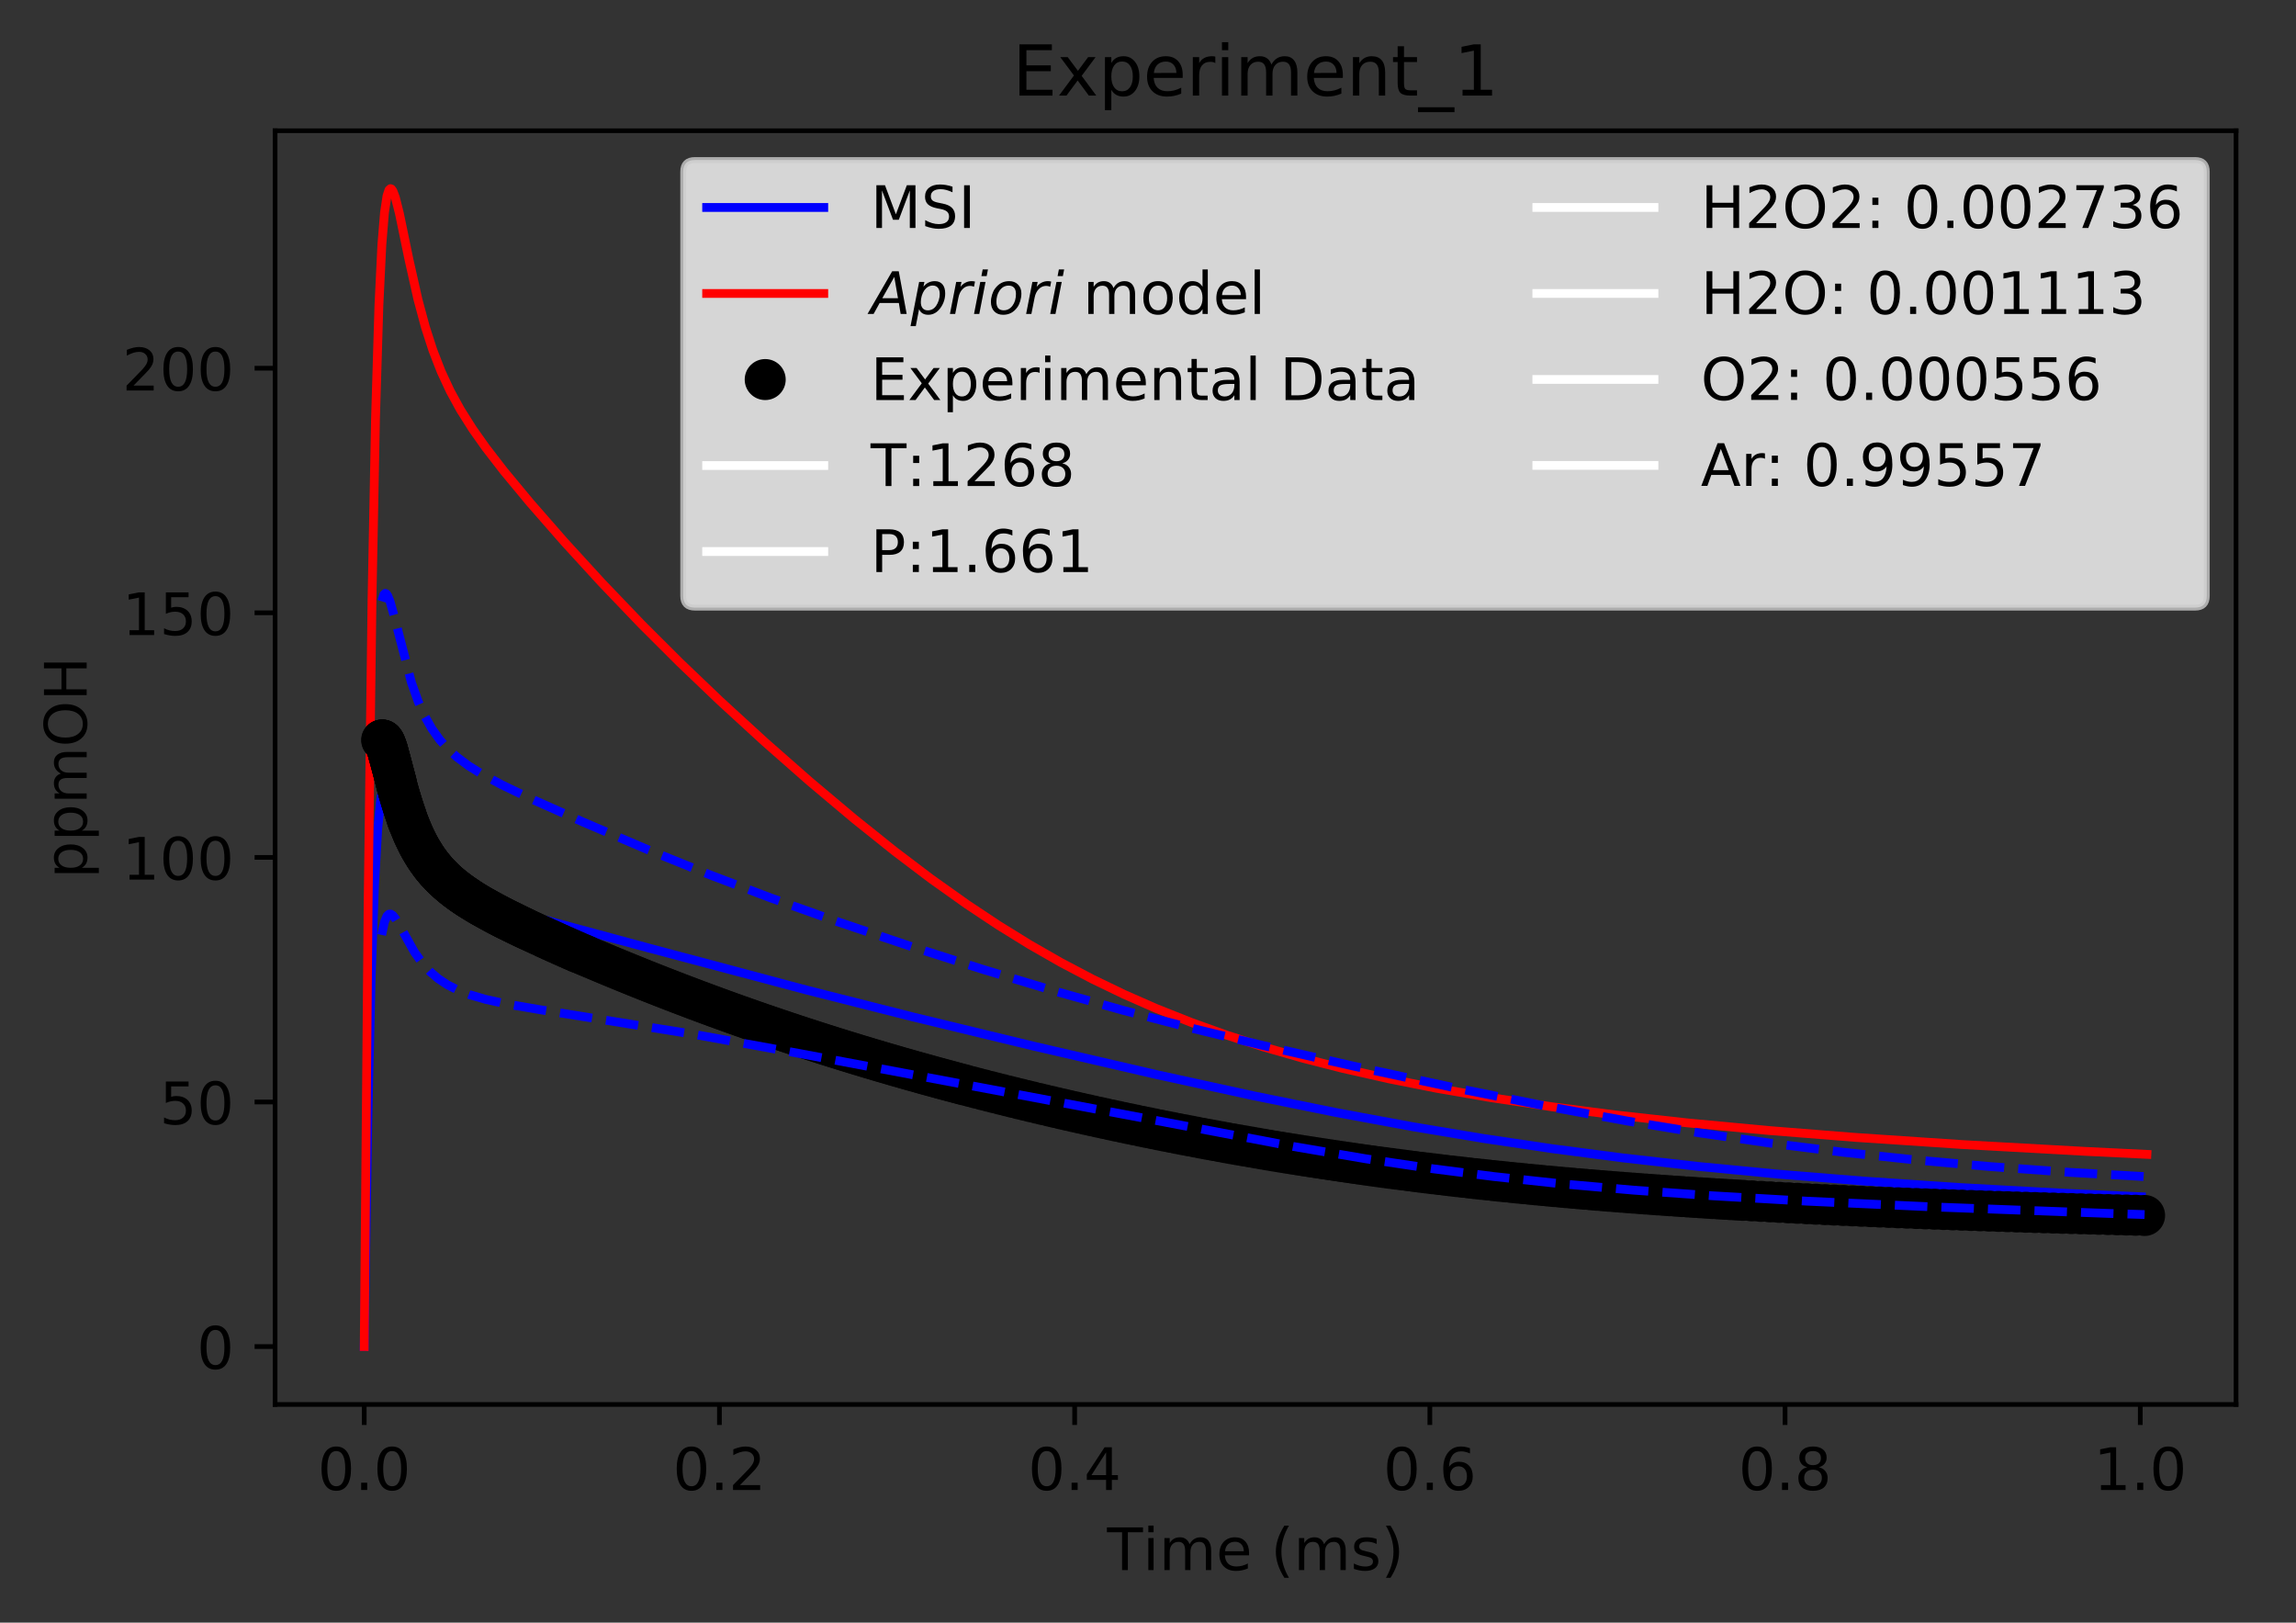 <?xml version="1.0" encoding="utf-8" standalone="no"?>
<!DOCTYPE svg PUBLIC "-//W3C//DTD SVG 1.1//EN"
  "http://www.w3.org/Graphics/SVG/1.1/DTD/svg11.dtd">
<!-- Created with matplotlib (http://matplotlib.org/) -->
<svg height="277pt" version="1.1" viewBox="0 0 392 277" width="392pt" xmlns="http://www.w3.org/2000/svg" xmlns:xlink="http://www.w3.org/1999/xlink">
 <rect x="0" y="0" width="392" height="277" fill="#333333" stroke="none"/>
 <defs>
  <style type="text/css">
*{stroke-linecap:butt;stroke-linejoin:round;}
  </style>
 </defs>
 <g id="figure_1">
  <g id="patch_1">
   <path d="M 0 277.314 
L 392.466 277.314 
L 392.466 0 
L 0 0 
z
" style="fill:none;"/>
  </g>
  <g id="axes_1">
   <g id="patch_2">
    <path d="M 46.966 239.758 
L 381.766 239.758 
L 381.766 22.318 
L 46.966 22.318 
z
" style="fill:none;"/>
   </g>
   <g id="matplotlib.axis_1">
    <g id="xtick_1">
     <g id="line2d_1">
      <defs>
       <path d="M 0 0 
L 0 3.5 
" id="ma1063e8faa" style="stroke:#000000;stroke-width:0.8;"/>
      </defs>
      <g>
       <use style="stroke:#000000;stroke-width:0.8;" x="62.184" xlink:href="#ma1063e8faa" y="239.758"/>
      </g>
     </g>
     <g id="text_1">
      <!-- 0.0 -->
      <defs>
       <path d="M 31.781 66.406 
Q 24.172 66.406 20.328 58.906 
Q 16.5 51.422 16.5 36.375 
Q 16.5 21.391 20.328 13.891 
Q 24.172 6.391 31.781 6.391 
Q 39.453 6.391 43.281 13.891 
Q 47.125 21.391 47.125 36.375 
Q 47.125 51.422 43.281 58.906 
Q 39.453 66.406 31.781 66.406 
z
M 31.781 74.219 
Q 44.047 74.219 50.516 64.516 
Q 56.984 54.828 56.984 36.375 
Q 56.984 17.969 50.516 8.266 
Q 44.047 -1.422 31.781 -1.422 
Q 19.531 -1.422 13.062 8.266 
Q 6.594 17.969 6.594 36.375 
Q 6.594 54.828 13.062 64.516 
Q 19.531 74.219 31.781 74.219 
z
" id="DejaVuSans-30"/>
       <path d="M 10.688 12.406 
L 21 12.406 
L 21 0 
L 10.688 0 
z
" id="DejaVuSans-2e"/>
      </defs>
      <g transform="translate(54.232 254.357)scale(0.1 -0.1)">
       <use xlink:href="#DejaVuSans-30"/>
       <use x="63.623" xlink:href="#DejaVuSans-2e"/>
       <use x="95.41" xlink:href="#DejaVuSans-30"/>
      </g>
     </g>
    </g>
    <g id="xtick_2">
     <g id="line2d_2">
      <g>
       <use style="stroke:#000000;stroke-width:0.8;" x="122.83" xlink:href="#ma1063e8faa" y="239.758"/>
      </g>
     </g>
     <g id="text_2">
      <!-- 0.2 -->
      <defs>
       <path d="M 19.188 8.297 
L 53.609 8.297 
L 53.609 0 
L 7.328 0 
L 7.328 8.297 
Q 12.938 14.109 22.625 23.891 
Q 32.328 33.688 34.812 36.531 
Q 39.547 41.844 41.422 45.531 
Q 43.312 49.219 43.312 52.781 
Q 43.312 58.594 39.234 62.25 
Q 35.156 65.922 28.609 65.922 
Q 23.969 65.922 18.812 64.312 
Q 13.672 62.703 7.812 59.422 
L 7.812 69.391 
Q 13.766 71.781 18.938 73 
Q 24.125 74.219 28.422 74.219 
Q 39.75 74.219 46.484 68.547 
Q 53.219 62.891 53.219 53.422 
Q 53.219 48.922 51.531 44.891 
Q 49.859 40.875 45.406 35.406 
Q 44.188 33.984 37.641 27.219 
Q 31.109 20.453 19.188 8.297 
z
" id="DejaVuSans-32"/>
      </defs>
      <g transform="translate(114.878 254.357)scale(0.1 -0.1)">
       <use xlink:href="#DejaVuSans-30"/>
       <use x="63.623" xlink:href="#DejaVuSans-2e"/>
       <use x="95.41" xlink:href="#DejaVuSans-32"/>
      </g>
     </g>
    </g>
    <g id="xtick_3">
     <g id="line2d_3">
      <g>
       <use style="stroke:#000000;stroke-width:0.8;" x="183.476" xlink:href="#ma1063e8faa" y="239.758"/>
      </g>
     </g>
     <g id="text_3">
      <!-- 0.4 -->
      <defs>
       <path d="M 37.797 64.312 
L 12.891 25.391 
L 37.797 25.391 
z
M 35.203 72.906 
L 47.609 72.906 
L 47.609 25.391 
L 58.016 25.391 
L 58.016 17.188 
L 47.609 17.188 
L 47.609 0 
L 37.797 0 
L 37.797 17.188 
L 4.891 17.188 
L 4.891 26.703 
z
" id="DejaVuSans-34"/>
      </defs>
      <g transform="translate(175.524 254.357)scale(0.1 -0.1)">
       <use xlink:href="#DejaVuSans-30"/>
       <use x="63.623" xlink:href="#DejaVuSans-2e"/>
       <use x="95.41" xlink:href="#DejaVuSans-34"/>
      </g>
     </g>
    </g>
    <g id="xtick_4">
     <g id="line2d_4">
      <g>
       <use style="stroke:#000000;stroke-width:0.8;" x="244.122" xlink:href="#ma1063e8faa" y="239.758"/>
      </g>
     </g>
     <g id="text_4">
      <!-- 0.6 -->
      <defs>
       <path d="M 33.016 40.375 
Q 26.375 40.375 22.484 35.828 
Q 18.609 31.297 18.609 23.391 
Q 18.609 15.531 22.484 10.953 
Q 26.375 6.391 33.016 6.391 
Q 39.656 6.391 43.531 10.953 
Q 47.406 15.531 47.406 23.391 
Q 47.406 31.297 43.531 35.828 
Q 39.656 40.375 33.016 40.375 
z
M 52.594 71.297 
L 52.594 62.312 
Q 48.875 64.062 45.094 64.984 
Q 41.312 65.922 37.594 65.922 
Q 27.828 65.922 22.672 59.328 
Q 17.531 52.734 16.797 39.406 
Q 19.672 43.656 24.016 45.922 
Q 28.375 48.188 33.594 48.188 
Q 44.578 48.188 50.953 41.516 
Q 57.328 34.859 57.328 23.391 
Q 57.328 12.156 50.688 5.359 
Q 44.047 -1.422 33.016 -1.422 
Q 20.359 -1.422 13.672 8.266 
Q 6.984 17.969 6.984 36.375 
Q 6.984 53.656 15.188 63.938 
Q 23.391 74.219 37.203 74.219 
Q 40.922 74.219 44.703 73.484 
Q 48.484 72.75 52.594 71.297 
z
" id="DejaVuSans-36"/>
      </defs>
      <g transform="translate(236.17 254.357)scale(0.1 -0.1)">
       <use xlink:href="#DejaVuSans-30"/>
       <use x="63.623" xlink:href="#DejaVuSans-2e"/>
       <use x="95.41" xlink:href="#DejaVuSans-36"/>
      </g>
     </g>
    </g>
    <g id="xtick_5">
     <g id="line2d_5">
      <g>
       <use style="stroke:#000000;stroke-width:0.8;" x="304.768" xlink:href="#ma1063e8faa" y="239.758"/>
      </g>
     </g>
     <g id="text_5">
      <!-- 0.8 -->
      <defs>
       <path d="M 31.781 34.625 
Q 24.75 34.625 20.719 30.859 
Q 16.703 27.094 16.703 20.516 
Q 16.703 13.922 20.719 10.156 
Q 24.75 6.391 31.781 6.391 
Q 38.812 6.391 42.859 10.172 
Q 46.922 13.969 46.922 20.516 
Q 46.922 27.094 42.891 30.859 
Q 38.875 34.625 31.781 34.625 
z
M 21.922 38.812 
Q 15.578 40.375 12.031 44.719 
Q 8.5 49.078 8.5 55.328 
Q 8.5 64.062 14.719 69.141 
Q 20.953 74.219 31.781 74.219 
Q 42.672 74.219 48.875 69.141 
Q 55.078 64.062 55.078 55.328 
Q 55.078 49.078 51.531 44.719 
Q 48 40.375 41.703 38.812 
Q 48.828 37.156 52.797 32.312 
Q 56.781 27.484 56.781 20.516 
Q 56.781 9.906 50.312 4.234 
Q 43.844 -1.422 31.781 -1.422 
Q 19.734 -1.422 13.25 4.234 
Q 6.781 9.906 6.781 20.516 
Q 6.781 27.484 10.781 32.312 
Q 14.797 37.156 21.922 38.812 
z
M 18.312 54.391 
Q 18.312 48.734 21.844 45.562 
Q 25.391 42.391 31.781 42.391 
Q 38.141 42.391 41.719 45.562 
Q 45.312 48.734 45.312 54.391 
Q 45.312 60.062 41.719 63.234 
Q 38.141 66.406 31.781 66.406 
Q 25.391 66.406 21.844 63.234 
Q 18.312 60.062 18.312 54.391 
z
" id="DejaVuSans-38"/>
      </defs>
      <g transform="translate(296.816 254.357)scale(0.1 -0.1)">
       <use xlink:href="#DejaVuSans-30"/>
       <use x="63.623" xlink:href="#DejaVuSans-2e"/>
       <use x="95.41" xlink:href="#DejaVuSans-38"/>
      </g>
     </g>
    </g>
    <g id="xtick_6">
     <g id="line2d_6">
      <g>
       <use style="stroke:#000000;stroke-width:0.8;" x="365.413" xlink:href="#ma1063e8faa" y="239.758"/>
      </g>
     </g>
     <g id="text_6">
      <!-- 1.0 -->
      <defs>
       <path d="M 12.406 8.297 
L 28.516 8.297 
L 28.516 63.922 
L 10.984 60.406 
L 10.984 69.391 
L 28.422 72.906 
L 38.281 72.906 
L 38.281 8.297 
L 54.391 8.297 
L 54.391 0 
L 12.406 0 
z
" id="DejaVuSans-31"/>
      </defs>
      <g transform="translate(357.462 254.357)scale(0.1 -0.1)">
       <use xlink:href="#DejaVuSans-31"/>
       <use x="63.623" xlink:href="#DejaVuSans-2e"/>
       <use x="95.41" xlink:href="#DejaVuSans-30"/>
      </g>
     </g>
    </g>
    <g id="text_7">
     <!-- Time (ms) -->
     <defs>
      <path d="M -0.297 72.906 
L 61.375 72.906 
L 61.375 64.594 
L 35.5 64.594 
L 35.5 0 
L 25.594 0 
L 25.594 64.594 
L -0.297 64.594 
z
" id="DejaVuSans-54"/>
      <path d="M 9.422 54.688 
L 18.406 54.688 
L 18.406 0 
L 9.422 0 
z
M 9.422 75.984 
L 18.406 75.984 
L 18.406 64.594 
L 9.422 64.594 
z
" id="DejaVuSans-69"/>
      <path d="M 52 44.188 
Q 55.375 50.25 60.062 53.125 
Q 64.75 56 71.094 56 
Q 79.641 56 84.281 50.016 
Q 88.922 44.047 88.922 33.016 
L 88.922 0 
L 79.891 0 
L 79.891 32.719 
Q 79.891 40.578 77.094 44.375 
Q 74.312 48.188 68.609 48.188 
Q 61.625 48.188 57.562 43.547 
Q 53.516 38.922 53.516 30.906 
L 53.516 0 
L 44.484 0 
L 44.484 32.719 
Q 44.484 40.625 41.703 44.406 
Q 38.922 48.188 33.109 48.188 
Q 26.219 48.188 22.156 43.531 
Q 18.109 38.875 18.109 30.906 
L 18.109 0 
L 9.078 0 
L 9.078 54.688 
L 18.109 54.688 
L 18.109 46.188 
Q 21.188 51.219 25.484 53.609 
Q 29.781 56 35.688 56 
Q 41.656 56 45.828 52.969 
Q 50 49.953 52 44.188 
z
" id="DejaVuSans-6d"/>
      <path d="M 56.203 29.594 
L 56.203 25.203 
L 14.891 25.203 
Q 15.484 15.922 20.484 11.062 
Q 25.484 6.203 34.422 6.203 
Q 39.594 6.203 44.453 7.469 
Q 49.312 8.734 54.109 11.281 
L 54.109 2.781 
Q 49.266 0.734 44.188 -0.344 
Q 39.109 -1.422 33.891 -1.422 
Q 20.797 -1.422 13.156 6.188 
Q 5.516 13.812 5.516 26.812 
Q 5.516 40.234 12.766 48.109 
Q 20.016 56 32.328 56 
Q 43.359 56 49.781 48.891 
Q 56.203 41.797 56.203 29.594 
z
M 47.219 32.234 
Q 47.125 39.594 43.094 43.984 
Q 39.062 48.391 32.422 48.391 
Q 24.906 48.391 20.391 44.141 
Q 15.875 39.891 15.188 32.172 
z
" id="DejaVuSans-65"/>
      <path id="DejaVuSans-20"/>
      <path d="M 31 75.875 
Q 24.469 64.656 21.281 53.656 
Q 18.109 42.672 18.109 31.391 
Q 18.109 20.125 21.312 9.062 
Q 24.516 -2 31 -13.188 
L 23.188 -13.188 
Q 15.875 -1.703 12.234 9.375 
Q 8.594 20.453 8.594 31.391 
Q 8.594 42.281 12.203 53.312 
Q 15.828 64.359 23.188 75.875 
z
" id="DejaVuSans-28"/>
      <path d="M 44.281 53.078 
L 44.281 44.578 
Q 40.484 46.531 36.375 47.5 
Q 32.281 48.484 27.875 48.484 
Q 21.188 48.484 17.844 46.438 
Q 14.5 44.391 14.5 40.281 
Q 14.5 37.156 16.891 35.375 
Q 19.281 33.594 26.516 31.984 
L 29.594 31.297 
Q 39.156 29.25 43.188 25.516 
Q 47.219 21.781 47.219 15.094 
Q 47.219 7.469 41.188 3.016 
Q 35.156 -1.422 24.609 -1.422 
Q 20.219 -1.422 15.453 -0.562 
Q 10.688 0.297 5.422 2 
L 5.422 11.281 
Q 10.406 8.688 15.234 7.391 
Q 20.062 6.109 24.812 6.109 
Q 31.156 6.109 34.562 8.281 
Q 37.984 10.453 37.984 14.406 
Q 37.984 18.062 35.516 20.016 
Q 33.062 21.969 24.703 23.781 
L 21.578 24.516 
Q 13.234 26.266 9.516 29.906 
Q 5.812 33.547 5.812 39.891 
Q 5.812 47.609 11.281 51.797 
Q 16.75 56 26.812 56 
Q 31.781 56 36.172 55.266 
Q 40.578 54.547 44.281 53.078 
z
" id="DejaVuSans-73"/>
      <path d="M 8.016 75.875 
L 15.828 75.875 
Q 23.141 64.359 26.781 53.312 
Q 30.422 42.281 30.422 31.391 
Q 30.422 20.453 26.781 9.375 
Q 23.141 -1.703 15.828 -13.188 
L 8.016 -13.188 
Q 14.5 -2 17.703 9.062 
Q 20.906 20.125 20.906 31.391 
Q 20.906 42.672 17.703 53.656 
Q 14.5 64.656 8.016 75.875 
z
" id="DejaVuSans-29"/>
     </defs>
     <g transform="translate(189.012 268.035)scale(0.1 -0.1)">
      <use xlink:href="#DejaVuSans-54"/>
      <use x="61.037" xlink:href="#DejaVuSans-69"/>
      <use x="88.82" xlink:href="#DejaVuSans-6d"/>
      <use x="186.232" xlink:href="#DejaVuSans-65"/>
      <use x="247.756" xlink:href="#DejaVuSans-20"/>
      <use x="279.543" xlink:href="#DejaVuSans-28"/>
      <use x="318.557" xlink:href="#DejaVuSans-6d"/>
      <use x="415.969" xlink:href="#DejaVuSans-73"/>
      <use x="468.068" xlink:href="#DejaVuSans-29"/>
     </g>
    </g>
   </g>
   <g id="matplotlib.axis_2">
    <g id="ytick_1">
     <g id="line2d_7">
      <defs>
       <path d="M 0 0 
L -3.5 0 
" id="m665250fcfb" style="stroke:#000000;stroke-width:0.8;"/>
      </defs>
      <g>
       <use style="stroke:#000000;stroke-width:0.8;" x="46.966" xlink:href="#m665250fcfb" y="229.874"/>
      </g>
     </g>
     <g id="text_8">
      <!-- 0 -->
      <g transform="translate(33.603 233.674)scale(0.1 -0.1)">
       <use xlink:href="#DejaVuSans-30"/>
      </g>
     </g>
    </g>
    <g id="ytick_2">
     <g id="line2d_8">
      <g>
       <use style="stroke:#000000;stroke-width:0.8;" x="46.966" xlink:href="#m665250fcfb" y="188.121"/>
      </g>
     </g>
     <g id="text_9">
      <!-- 50 -->
      <defs>
       <path d="M 10.797 72.906 
L 49.516 72.906 
L 49.516 64.594 
L 19.828 64.594 
L 19.828 46.734 
Q 21.969 47.469 24.109 47.828 
Q 26.266 48.188 28.422 48.188 
Q 40.625 48.188 47.75 41.5 
Q 54.891 34.812 54.891 23.391 
Q 54.891 11.625 47.562 5.094 
Q 40.234 -1.422 26.906 -1.422 
Q 22.312 -1.422 17.547 -0.641 
Q 12.797 0.141 7.719 1.703 
L 7.719 11.625 
Q 12.109 9.234 16.797 8.062 
Q 21.484 6.891 26.703 6.891 
Q 35.156 6.891 40.078 11.328 
Q 45.016 15.766 45.016 23.391 
Q 45.016 31 40.078 35.438 
Q 35.156 39.891 26.703 39.891 
Q 22.75 39.891 18.812 39.016 
Q 14.891 38.141 10.797 36.281 
z
" id="DejaVuSans-35"/>
      </defs>
      <g transform="translate(27.241 191.92)scale(0.1 -0.1)">
       <use xlink:href="#DejaVuSans-35"/>
       <use x="63.623" xlink:href="#DejaVuSans-30"/>
      </g>
     </g>
    </g>
    <g id="ytick_3">
     <g id="line2d_9">
      <g>
       <use style="stroke:#000000;stroke-width:0.8;" x="46.966" xlink:href="#m665250fcfb" y="146.367"/>
      </g>
     </g>
     <g id="text_10">
      <!-- 100 -->
      <g transform="translate(20.878 150.166)scale(0.1 -0.1)">
       <use xlink:href="#DejaVuSans-31"/>
       <use x="63.623" xlink:href="#DejaVuSans-30"/>
       <use x="127.246" xlink:href="#DejaVuSans-30"/>
      </g>
     </g>
    </g>
    <g id="ytick_4">
     <g id="line2d_10">
      <g>
       <use style="stroke:#000000;stroke-width:0.8;" x="46.966" xlink:href="#m665250fcfb" y="104.614"/>
      </g>
     </g>
     <g id="text_11">
      <!-- 150 -->
      <g transform="translate(20.878 108.413)scale(0.1 -0.1)">
       <use xlink:href="#DejaVuSans-31"/>
       <use x="63.623" xlink:href="#DejaVuSans-35"/>
       <use x="127.246" xlink:href="#DejaVuSans-30"/>
      </g>
     </g>
    </g>
    <g id="ytick_5">
     <g id="line2d_11">
      <g>
       <use style="stroke:#000000;stroke-width:0.8;" x="46.966" xlink:href="#m665250fcfb" y="62.86"/>
      </g>
     </g>
     <g id="text_12">
      <!-- 200 -->
      <g transform="translate(20.878 66.659)scale(0.1 -0.1)">
       <use xlink:href="#DejaVuSans-32"/>
       <use x="63.623" xlink:href="#DejaVuSans-30"/>
       <use x="127.246" xlink:href="#DejaVuSans-30"/>
      </g>
     </g>
    </g>
    <g id="text_13">
     <!-- ppmOH -->
     <defs>
      <path d="M 18.109 8.203 
L 18.109 -20.797 
L 9.078 -20.797 
L 9.078 54.688 
L 18.109 54.688 
L 18.109 46.391 
Q 20.953 51.266 25.266 53.625 
Q 29.594 56 35.594 56 
Q 45.562 56 51.781 48.094 
Q 58.016 40.188 58.016 27.297 
Q 58.016 14.406 51.781 6.484 
Q 45.562 -1.422 35.594 -1.422 
Q 29.594 -1.422 25.266 0.953 
Q 20.953 3.328 18.109 8.203 
z
M 48.688 27.297 
Q 48.688 37.203 44.609 42.844 
Q 40.531 48.484 33.406 48.484 
Q 26.266 48.484 22.188 42.844 
Q 18.109 37.203 18.109 27.297 
Q 18.109 17.391 22.188 11.75 
Q 26.266 6.109 33.406 6.109 
Q 40.531 6.109 44.609 11.75 
Q 48.688 17.391 48.688 27.297 
z
" id="DejaVuSans-70"/>
      <path d="M 39.406 66.219 
Q 28.656 66.219 22.328 58.203 
Q 16.016 50.203 16.016 36.375 
Q 16.016 22.609 22.328 14.594 
Q 28.656 6.594 39.406 6.594 
Q 50.141 6.594 56.422 14.594 
Q 62.703 22.609 62.703 36.375 
Q 62.703 50.203 56.422 58.203 
Q 50.141 66.219 39.406 66.219 
z
M 39.406 74.219 
Q 54.734 74.219 63.906 63.938 
Q 73.094 53.656 73.094 36.375 
Q 73.094 19.141 63.906 8.859 
Q 54.734 -1.422 39.406 -1.422 
Q 24.031 -1.422 14.812 8.828 
Q 5.609 19.094 5.609 36.375 
Q 5.609 53.656 14.812 63.938 
Q 24.031 74.219 39.406 74.219 
z
" id="DejaVuSans-4f"/>
      <path d="M 9.812 72.906 
L 19.672 72.906 
L 19.672 43.016 
L 55.516 43.016 
L 55.516 72.906 
L 65.375 72.906 
L 65.375 0 
L 55.516 0 
L 55.516 34.719 
L 19.672 34.719 
L 19.672 0 
L 9.812 0 
z
" id="DejaVuSans-48"/>
     </defs>
     <g transform="translate(14.798 149.953)rotate(-90)scale(0.1 -0.1)">
      <use xlink:href="#DejaVuSans-70"/>
      <use x="63.477" xlink:href="#DejaVuSans-70"/>
      <use x="126.953" xlink:href="#DejaVuSans-6d"/>
      <use x="224.365" xlink:href="#DejaVuSans-4f"/>
      <use x="303.076" xlink:href="#DejaVuSans-48"/>
     </g>
    </g>
   </g>
   <g id="line2d_12">
    <path clip-path="url(#p9416f0c337)" d="M 62.184 229.874 
L 62.787 191.777 
L 63.378 166.664 
L 63.934 151.21 
L 64.491 141.538 
L 64.993 136.455 
L 65.384 134.213 
L 65.724 133.16 
L 66.064 132.735 
L 66.319 132.73 
L 66.659 133.035 
L 67.084 133.771 
L 67.85 135.646 
L 70.488 142.515 
L 71.638 144.809 
L 72.788 146.656 
L 74.004 148.218 
L 75.361 149.602 
L 76.911 150.849 
L 78.573 151.91 
L 80.641 152.967 
L 83.3 154.059 
L 86.845 155.258 
L 92.603 156.932 
L 110.736 161.833 
L 137.831 169.044 
L 155.944 173.624 
L 176.627 178.626 
L 197.681 183.497 
L 213.976 187.057 
L 228.098 189.92 
L 241.134 192.332 
L 253.084 194.324 
L 265.033 196.097 
L 276.983 197.658 
L 290.019 199.132 
L 303.608 200.442 
L 318.287 201.631 
L 334.597 202.725 
L 352.538 203.706 
L 365.586 204.303 
L 365.586 204.303 
" style="fill:none;stroke:#0000ff;stroke-linecap:square;stroke-width:1.5;"/>
   </g>
   <g id="line2d_13">
    <path clip-path="url(#p9416f0c337)" d="M 62.184 229.874 
L 62.849 154.307 
L 63.518 102.145 
L 64.113 71.373 
L 64.692 52.134 
L 65.196 41.788 
L 65.645 36.293 
L 66.069 33.458 
L 66.409 32.425 
L 66.663 32.202 
L 66.833 32.265 
L 67.088 32.621 
L 67.513 33.751 
L 68.192 36.444 
L 69.808 44.238 
L 71.347 51.09 
L 72.629 55.849 
L 73.911 59.809 
L 75.325 63.442 
L 76.869 66.76 
L 78.606 69.935 
L 80.687 73.233 
L 82.947 76.429 
L 86.029 80.419 
L 90.482 85.79 
L 96.357 92.509 
L 102.688 99.43 
L 109.554 106.6 
L 116.022 113.053 
L 122.919 119.645 
L 130.582 126.667 
L 138.246 133.403 
L 145.909 139.848 
L 152.806 145.367 
L 158.936 150.01 
L 165.067 154.372 
L 170.431 157.938 
L 175.795 161.258 
L 181.16 164.328 
L 186.524 167.152 
L 191.888 169.739 
L 197.252 172.1 
L 203.383 174.542 
L 209.514 176.735 
L 215.644 178.703 
L 222.541 180.679 
L 229.088 182.351 
L 237.182 184.179 
L 245.276 185.781 
L 254.525 187.38 
L 264.931 188.935 
L 275.924 190.347 
L 288.076 191.686 
L 301.965 192.989 
L 316.739 194.165 
L 335.089 195.392 
L 356.061 196.555 
L 366.547 197.062 
L 366.547 197.062 
" style="fill:none;stroke:#ff0000;stroke-linecap:square;stroke-width:1.5;"/>
   </g>
   <g id="line2d_14">
    <defs>
     <path d="M 0 3 
C 0.796 3 1.559 2.684 2.121 2.121 
C 2.684 1.559 3 0.796 3 0 
C 3 -0.796 2.684 -1.559 2.121 -2.121 
C 1.559 -2.684 0.796 -3 0 -3 
C -0.796 -3 -1.559 -2.684 -2.121 -2.121 
C -2.684 -1.559 -3 -0.796 -3 0 
C -3 0.796 -2.684 1.559 -2.121 2.121 
C -1.559 2.684 -0.796 3 0 3 
z
" id="m39a6a4c580" style="stroke:#000000;"/>
    </defs>
    <g clip-path="url(#p9416f0c337)">
     <use style="stroke:#000000;" x="65.165" xlink:href="#m39a6a4c580" y="126.351"/>
     <use style="stroke:#000000;" x="65.216" xlink:href="#m39a6a4c580" y="126.326"/>
     <use style="stroke:#000000;" x="65.277" xlink:href="#m39a6a4c580" y="126.324"/>
     <use style="stroke:#000000;" x="65.337" xlink:href="#m39a6a4c580" y="126.343"/>
     <use style="stroke:#000000;" x="65.398" xlink:href="#m39a6a4c580" y="126.381"/>
     <use style="stroke:#000000;" x="65.459" xlink:href="#m39a6a4c580" y="126.437"/>
     <use style="stroke:#000000;" x="65.519" xlink:href="#m39a6a4c580" y="126.51"/>
     <use style="stroke:#000000;" x="65.58" xlink:href="#m39a6a4c580" y="126.599"/>
     <use style="stroke:#000000;" x="65.641" xlink:href="#m39a6a4c580" y="126.701"/>
     <use style="stroke:#000000;" x="65.701" xlink:href="#m39a6a4c580" y="126.817"/>
     <use style="stroke:#000000;" x="65.762" xlink:href="#m39a6a4c580" y="126.947"/>
     <use style="stroke:#000000;" x="65.823" xlink:href="#m39a6a4c580" y="127.086"/>
     <use style="stroke:#000000;" x="65.883" xlink:href="#m39a6a4c580" y="127.237"/>
     <use style="stroke:#000000;" x="65.944" xlink:href="#m39a6a4c580" y="127.397"/>
     <use style="stroke:#000000;" x="66.005" xlink:href="#m39a6a4c580" y="127.566"/>
     <use style="stroke:#000000;" x="66.065" xlink:href="#m39a6a4c580" y="127.742"/>
     <use style="stroke:#000000;" x="66.126" xlink:href="#m39a6a4c580" y="127.925"/>
     <use style="stroke:#000000;" x="66.186" xlink:href="#m39a6a4c580" y="128.116"/>
     <use style="stroke:#000000;" x="66.247" xlink:href="#m39a6a4c580" y="128.312"/>
     <use style="stroke:#000000;" x="66.277" xlink:href="#m39a6a4c580" y="128.514"/>
     <use style="stroke:#000000;" x="66.338" xlink:href="#m39a6a4c580" y="128.72"/>
     <use style="stroke:#000000;" x="66.399" xlink:href="#m39a6a4c580" y="128.931"/>
     <use style="stroke:#000000;" x="66.459" xlink:href="#m39a6a4c580" y="129.145"/>
     <use style="stroke:#000000;" x="66.52" xlink:href="#m39a6a4c580" y="129.363"/>
     <use style="stroke:#000000;" x="66.581" xlink:href="#m39a6a4c580" y="129.583"/>
     <use style="stroke:#000000;" x="66.641" xlink:href="#m39a6a4c580" y="129.806"/>
     <use style="stroke:#000000;" x="66.702" xlink:href="#m39a6a4c580" y="130.031"/>
     <use style="stroke:#000000;" x="66.763" xlink:href="#m39a6a4c580" y="130.258"/>
     <use style="stroke:#000000;" x="66.823" xlink:href="#m39a6a4c580" y="130.486"/>
     <use style="stroke:#000000;" x="66.884" xlink:href="#m39a6a4c580" y="130.715"/>
     <use style="stroke:#000000;" x="66.945" xlink:href="#m39a6a4c580" y="130.946"/>
     <use style="stroke:#000000;" x="67.005" xlink:href="#m39a6a4c580" y="131.176"/>
     <use style="stroke:#000000;" x="67.066" xlink:href="#m39a6a4c580" y="131.407"/>
     <use style="stroke:#000000;" x="67.126" xlink:href="#m39a6a4c580" y="131.638"/>
     <use style="stroke:#000000;" x="67.187" xlink:href="#m39a6a4c580" y="131.869"/>
     <use style="stroke:#000000;" x="67.248" xlink:href="#m39a6a4c580" y="132.1"/>
     <use style="stroke:#000000;" x="67.308" xlink:href="#m39a6a4c580" y="132.33"/>
     <use style="stroke:#000000;" x="67.369" xlink:href="#m39a6a4c580" y="132.56"/>
     <use style="stroke:#000000;" x="67.43" xlink:href="#m39a6a4c580" y="132.789"/>
     <use style="stroke:#000000;" x="67.49" xlink:href="#m39a6a4c580" y="133.017"/>
     <use style="stroke:#000000;" x="67.551" xlink:href="#m39a6a4c580" y="133.244"/>
     <use style="stroke:#000000;" x="67.612" xlink:href="#m39a6a4c580" y="133.47"/>
     <use style="stroke:#000000;" x="67.672" xlink:href="#m39a6a4c580" y="133.695"/>
     <use style="stroke:#000000;" x="67.703" xlink:href="#m39a6a4c580" y="133.918"/>
     <use style="stroke:#000000;" x="67.763" xlink:href="#m39a6a4c580" y="134.139"/>
     <use style="stroke:#000000;" x="67.854" xlink:href="#m39a6a4c580" y="134.471"/>
     <use style="stroke:#000000;" x="67.945" xlink:href="#m39a6a4c580" y="134.798"/>
     <use style="stroke:#000000;" x="68.036" xlink:href="#m39a6a4c580" y="135.121"/>
     <use style="stroke:#000000;" x="68.127" xlink:href="#m39a6a4c580" y="135.44"/>
     <use style="stroke:#000000;" x="68.218" xlink:href="#m39a6a4c580" y="135.755"/>
     <use style="stroke:#000000;" x="68.309" xlink:href="#m39a6a4c580" y="136.066"/>
     <use style="stroke:#000000;" x="68.4" xlink:href="#m39a6a4c580" y="136.372"/>
     <use style="stroke:#000000;" x="68.491" xlink:href="#m39a6a4c580" y="136.674"/>
     <use style="stroke:#000000;" x="68.582" xlink:href="#m39a6a4c580" y="136.972"/>
     <use style="stroke:#000000;" x="68.673" xlink:href="#m39a6a4c580" y="137.264"/>
     <use style="stroke:#000000;" x="68.764" xlink:href="#m39a6a4c580" y="137.552"/>
     <use style="stroke:#000000;" x="68.855" xlink:href="#m39a6a4c580" y="137.835"/>
     <use style="stroke:#000000;" x="68.946" xlink:href="#m39a6a4c580" y="138.114"/>
     <use style="stroke:#000000;" x="69.037" xlink:href="#m39a6a4c580" y="138.388"/>
     <use style="stroke:#000000;" x="69.128" xlink:href="#m39a6a4c580" y="138.658"/>
     <use style="stroke:#000000;" x="69.219" xlink:href="#m39a6a4c580" y="138.923"/>
     <use style="stroke:#000000;" x="69.31" xlink:href="#m39a6a4c580" y="139.183"/>
     <use style="stroke:#000000;" x="69.401" xlink:href="#m39a6a4c580" y="139.439"/>
     <use style="stroke:#000000;" x="69.461" xlink:href="#m39a6a4c580" y="139.691"/>
     <use style="stroke:#000000;" x="69.552" xlink:href="#m39a6a4c580" y="139.938"/>
     <use style="stroke:#000000;" x="69.643" xlink:href="#m39a6a4c580" y="140.181"/>
     <use style="stroke:#000000;" x="69.734" xlink:href="#m39a6a4c580" y="140.419"/>
     <use style="stroke:#000000;" x="69.825" xlink:href="#m39a6a4c580" y="140.654"/>
     <use style="stroke:#000000;" x="69.977" xlink:href="#m39a6a4c580" y="140.999"/>
     <use style="stroke:#000000;" x="70.098" xlink:href="#m39a6a4c580" y="141.334"/>
     <use style="stroke:#000000;" x="70.25" xlink:href="#m39a6a4c580" y="141.661"/>
     <use style="stroke:#000000;" x="70.371" xlink:href="#m39a6a4c580" y="141.979"/>
     <use style="stroke:#000000;" x="70.492" xlink:href="#m39a6a4c580" y="142.289"/>
     <use style="stroke:#000000;" x="70.644" xlink:href="#m39a6a4c580" y="142.59"/>
     <use style="stroke:#000000;" x="70.765" xlink:href="#m39a6a4c580" y="142.883"/>
     <use style="stroke:#000000;" x="70.917" xlink:href="#m39a6a4c580" y="143.17"/>
     <use style="stroke:#000000;" x="71.038" xlink:href="#m39a6a4c580" y="143.448"/>
     <use style="stroke:#000000;" x="71.19" xlink:href="#m39a6a4c580" y="143.719"/>
     <use style="stroke:#000000;" x="71.311" xlink:href="#m39a6a4c580" y="143.984"/>
     <use style="stroke:#000000;" x="71.432" xlink:href="#m39a6a4c580" y="144.242"/>
     <use style="stroke:#000000;" x="71.584" xlink:href="#m39a6a4c580" y="144.493"/>
     <use style="stroke:#000000;" x="71.705" xlink:href="#m39a6a4c580" y="144.738"/>
     <use style="stroke:#000000;" x="71.857" xlink:href="#m39a6a4c580" y="144.977"/>
     <use style="stroke:#000000;" x="71.978" xlink:href="#m39a6a4c580" y="145.21"/>
     <use style="stroke:#000000;" x="72.13" xlink:href="#m39a6a4c580" y="145.437"/>
     <use style="stroke:#000000;" x="72.251" xlink:href="#m39a6a4c580" y="145.659"/>
     <use style="stroke:#000000;" x="72.403" xlink:href="#m39a6a4c580" y="145.876"/>
     <use style="stroke:#000000;" x="72.524" xlink:href="#m39a6a4c580" y="146.087"/>
     <use style="stroke:#000000;" x="72.645" xlink:href="#m39a6a4c580" y="146.294"/>
     <use style="stroke:#000000;" x="72.797" xlink:href="#m39a6a4c580" y="146.496"/>
     <use style="stroke:#000000;" x="72.918" xlink:href="#m39a6a4c580" y="146.693"/>
     <use style="stroke:#000000;" x="73.07" xlink:href="#m39a6a4c580" y="146.886"/>
     <use style="stroke:#000000;" x="73.191" xlink:href="#m39a6a4c580" y="147.074"/>
     <use style="stroke:#000000;" x="73.343" xlink:href="#m39a6a4c580" y="147.259"/>
     <use style="stroke:#000000;" x="73.464" xlink:href="#m39a6a4c580" y="147.439"/>
     <use style="stroke:#000000;" x="73.585" xlink:href="#m39a6a4c580" y="147.616"/>
     <use style="stroke:#000000;" x="73.737" xlink:href="#m39a6a4c580" y="147.789"/>
     <use style="stroke:#000000;" x="73.858" xlink:href="#m39a6a4c580" y="147.958"/>
     <use style="stroke:#000000;" x="74.01" xlink:href="#m39a6a4c580" y="148.124"/>
     <use style="stroke:#000000;" x="74.131" xlink:href="#m39a6a4c580" y="148.286"/>
     <use style="stroke:#000000;" x="74.283" xlink:href="#m39a6a4c580" y="148.446"/>
     <use style="stroke:#000000;" x="74.404" xlink:href="#m39a6a4c580" y="148.602"/>
     <use style="stroke:#000000;" x="74.525" xlink:href="#m39a6a4c580" y="148.755"/>
     <use style="stroke:#000000;" x="74.677" xlink:href="#m39a6a4c580" y="148.905"/>
     <use style="stroke:#000000;" x="74.798" xlink:href="#m39a6a4c580" y="149.053"/>
     <use style="stroke:#000000;" x="74.95" xlink:href="#m39a6a4c580" y="149.198"/>
     <use style="stroke:#000000;" x="75.071" xlink:href="#m39a6a4c580" y="149.34"/>
     <use style="stroke:#000000;" x="75.223" xlink:href="#m39a6a4c580" y="149.479"/>
     <use style="stroke:#000000;" x="75.344" xlink:href="#m39a6a4c580" y="149.616"/>
     <use style="stroke:#000000;" x="75.496" xlink:href="#m39a6a4c580" y="149.751"/>
     <use style="stroke:#000000;" x="75.617" xlink:href="#m39a6a4c580" y="149.884"/>
     <use style="stroke:#000000;" x="75.738" xlink:href="#m39a6a4c580" y="150.014"/>
     <use style="stroke:#000000;" x="75.95" xlink:href="#m39a6a4c580" y="150.206"/>
     <use style="stroke:#000000;" x="76.163" xlink:href="#m39a6a4c580" y="150.393"/>
     <use style="stroke:#000000;" x="76.345" xlink:href="#m39a6a4c580" y="150.576"/>
     <use style="stroke:#000000;" x="76.557" xlink:href="#m39a6a4c580" y="150.754"/>
     <use style="stroke:#000000;" x="76.769" xlink:href="#m39a6a4c580" y="150.929"/>
     <use style="stroke:#000000;" x="76.951" xlink:href="#m39a6a4c580" y="151.1"/>
     <use style="stroke:#000000;" x="77.163" xlink:href="#m39a6a4c580" y="151.268"/>
     <use style="stroke:#000000;" x="77.376" xlink:href="#m39a6a4c580" y="151.432"/>
     <use style="stroke:#000000;" x="77.558" xlink:href="#m39a6a4c580" y="151.593"/>
     <use style="stroke:#000000;" x="77.77" xlink:href="#m39a6a4c580" y="151.751"/>
     <use style="stroke:#000000;" x="77.982" xlink:href="#m39a6a4c580" y="151.906"/>
     <use style="stroke:#000000;" x="78.164" xlink:href="#m39a6a4c580" y="152.058"/>
     <use style="stroke:#000000;" x="78.376" xlink:href="#m39a6a4c580" y="152.208"/>
     <use style="stroke:#000000;" x="78.589" xlink:href="#m39a6a4c580" y="152.355"/>
     <use style="stroke:#000000;" x="78.77" xlink:href="#m39a6a4c580" y="152.499"/>
     <use style="stroke:#000000;" x="78.983" xlink:href="#m39a6a4c580" y="152.642"/>
     <use style="stroke:#000000;" x="79.195" xlink:href="#m39a6a4c580" y="152.782"/>
     <use style="stroke:#000000;" x="79.377" xlink:href="#m39a6a4c580" y="152.92"/>
     <use style="stroke:#000000;" x="79.589" xlink:href="#m39a6a4c580" y="153.056"/>
     <use style="stroke:#000000;" x="79.801" xlink:href="#m39a6a4c580" y="153.19"/>
     <use style="stroke:#000000;" x="79.983" xlink:href="#m39a6a4c580" y="153.323"/>
     <use style="stroke:#000000;" x="80.196" xlink:href="#m39a6a4c580" y="153.454"/>
     <use style="stroke:#000000;" x="80.499" xlink:href="#m39a6a4c580" y="153.648"/>
     <use style="stroke:#000000;" x="80.802" xlink:href="#m39a6a4c580" y="153.839"/>
     <use style="stroke:#000000;" x="81.105" xlink:href="#m39a6a4c580" y="154.027"/>
     <use style="stroke:#000000;" x="81.409" xlink:href="#m39a6a4c580" y="154.212"/>
     <use style="stroke:#000000;" x="81.712" xlink:href="#m39a6a4c580" y="154.393"/>
     <use style="stroke:#000000;" x="82.015" xlink:href="#m39a6a4c580" y="154.572"/>
     <use style="stroke:#000000;" x="82.318" xlink:href="#m39a6a4c580" y="154.749"/>
     <use style="stroke:#000000;" x="82.652" xlink:href="#m39a6a4c580" y="154.923"/>
     <use style="stroke:#000000;" x="82.955" xlink:href="#m39a6a4c580" y="155.095"/>
     <use style="stroke:#000000;" x="83.258" xlink:href="#m39a6a4c580" y="155.265"/>
     <use style="stroke:#000000;" x="83.561" xlink:href="#m39a6a4c580" y="155.433"/>
     <use style="stroke:#000000;" x="83.865" xlink:href="#m39a6a4c580" y="155.599"/>
     <use style="stroke:#000000;" x="84.168" xlink:href="#m39a6a4c580" y="155.764"/>
     <use style="stroke:#000000;" x="84.471" xlink:href="#m39a6a4c580" y="155.927"/>
     <use style="stroke:#000000;" x="84.774" xlink:href="#m39a6a4c580" y="156.088"/>
     <use style="stroke:#000000;" x="85.078" xlink:href="#m39a6a4c580" y="156.248"/>
     <use style="stroke:#000000;" x="85.381" xlink:href="#m39a6a4c580" y="156.406"/>
     <use style="stroke:#000000;" x="85.684" xlink:href="#m39a6a4c580" y="156.563"/>
     <use style="stroke:#000000;" x="85.987" xlink:href="#m39a6a4c580" y="156.719"/>
     <use style="stroke:#000000;" x="86.291" xlink:href="#m39a6a4c580" y="156.874"/>
     <use style="stroke:#000000;" x="86.594" xlink:href="#m39a6a4c580" y="157.027"/>
     <use style="stroke:#000000;" x="86.927" xlink:href="#m39a6a4c580" y="157.18"/>
     <use style="stroke:#000000;" x="87.231" xlink:href="#m39a6a4c580" y="157.331"/>
     <use style="stroke:#000000;" x="87.534" xlink:href="#m39a6a4c580" y="157.482"/>
     <use style="stroke:#000000;" x="87.837" xlink:href="#m39a6a4c580" y="157.632"/>
     <use style="stroke:#000000;" x="88.14" xlink:href="#m39a6a4c580" y="157.781"/>
     <use style="stroke:#000000;" x="88.443" xlink:href="#m39a6a4c580" y="157.929"/>
     <use style="stroke:#000000;" x="88.747" xlink:href="#m39a6a4c580" y="158.076"/>
     <use style="stroke:#000000;" x="89.05" xlink:href="#m39a6a4c580" y="158.222"/>
     <use style="stroke:#000000;" x="89.353" xlink:href="#m39a6a4c580" y="158.368"/>
     <use style="stroke:#000000;" x="89.656" xlink:href="#m39a6a4c580" y="158.513"/>
     <use style="stroke:#000000;" x="89.96" xlink:href="#m39a6a4c580" y="158.658"/>
     <use style="stroke:#000000;" x="90.414" xlink:href="#m39a6a4c580" y="158.874"/>
     <use style="stroke:#000000;" x="90.9" xlink:href="#m39a6a4c580" y="159.088"/>
     <use style="stroke:#000000;" x="91.355" xlink:href="#m39a6a4c580" y="159.301"/>
     <use style="stroke:#000000;" x="91.809" xlink:href="#m39a6a4c580" y="159.514"/>
     <use style="stroke:#000000;" x="92.264" xlink:href="#m39a6a4c580" y="159.725"/>
     <use style="stroke:#000000;" x="92.81" xlink:href="#m39a6a4c580" y="159.934"/>
     <use style="stroke:#000000;" x="93.113" xlink:href="#m39a6a4c580" y="160.143"/>
     <use style="stroke:#000000;" x="93.72" xlink:href="#m39a6a4c580" y="160.351"/>
     <use style="stroke:#000000;" x="94.023" xlink:href="#m39a6a4c580" y="160.558"/>
     <use style="stroke:#000000;" x="94.629" xlink:href="#m39a6a4c580" y="160.764"/>
     <use style="stroke:#000000;" x="94.933" xlink:href="#m39a6a4c580" y="160.969"/>
     <use style="stroke:#000000;" x="95.539" xlink:href="#m39a6a4c580" y="161.173"/>
     <use style="stroke:#000000;" x="95.842" xlink:href="#m39a6a4c580" y="161.376"/>
     <use style="stroke:#000000;" x="96.449" xlink:href="#m39a6a4c580" y="161.579"/>
     <use style="stroke:#000000;" x="96.752" xlink:href="#m39a6a4c580" y="161.78"/>
     <use style="stroke:#000000;" x="97.358" xlink:href="#m39a6a4c580" y="161.981"/>
     <use style="stroke:#000000;" x="97.662" xlink:href="#m39a6a4c580" y="162.182"/>
     <use style="stroke:#000000;" x="98.268" xlink:href="#m39a6a4c580" y="162.381"/>
     <use style="stroke:#000000;" x="98.571" xlink:href="#m39a6a4c580" y="162.58"/>
     <use style="stroke:#000000;" x="99.148" xlink:href="#m39a6a4c580" y="162.778"/>
     <use style="stroke:#000000;" x="99.606" xlink:href="#m39a6a4c580" y="162.975"/>
     <use style="stroke:#000000;" x="100.065" xlink:href="#m39a6a4c580" y="163.172"/>
     <use style="stroke:#000000;" x="100.524" xlink:href="#m39a6a4c580" y="163.368"/>
     <use style="stroke:#000000;" x="101.215" xlink:href="#m39a6a4c580" y="163.662"/>
     <use style="stroke:#000000;" x="101.906" xlink:href="#m39a6a4c580" y="163.954"/>
     <use style="stroke:#000000;" x="102.597" xlink:href="#m39a6a4c580" y="164.245"/>
     <use style="stroke:#000000;" x="103.288" xlink:href="#m39a6a4c580" y="164.535"/>
     <use style="stroke:#000000;" x="103.979" xlink:href="#m39a6a4c580" y="164.823"/>
     <use style="stroke:#000000;" x="104.67" xlink:href="#m39a6a4c580" y="165.11"/>
     <use style="stroke:#000000;" x="105.36" xlink:href="#m39a6a4c580" y="165.395"/>
     <use style="stroke:#000000;" x="106.051" xlink:href="#m39a6a4c580" y="165.679"/>
     <use style="stroke:#000000;" x="106.742" xlink:href="#m39a6a4c580" y="165.962"/>
     <use style="stroke:#000000;" x="107.433" xlink:href="#m39a6a4c580" y="166.243"/>
     <use style="stroke:#000000;" x="108.124" xlink:href="#m39a6a4c580" y="166.523"/>
     <use style="stroke:#000000;" x="108.815" xlink:href="#m39a6a4c580" y="166.802"/>
     <use style="stroke:#000000;" x="109.506" xlink:href="#m39a6a4c580" y="167.079"/>
     <use style="stroke:#000000;" x="110.196" xlink:href="#m39a6a4c580" y="167.355"/>
     <use style="stroke:#000000;" x="110.887" xlink:href="#m39a6a4c580" y="167.63"/>
     <use style="stroke:#000000;" x="111.578" xlink:href="#m39a6a4c580" y="167.904"/>
     <use style="stroke:#000000;" x="112.269" xlink:href="#m39a6a4c580" y="168.176"/>
     <use style="stroke:#000000;" x="112.96" xlink:href="#m39a6a4c580" y="168.447"/>
     <use style="stroke:#000000;" x="113.651" xlink:href="#m39a6a4c580" y="168.716"/>
     <use style="stroke:#000000;" x="114.341" xlink:href="#m39a6a4c580" y="168.984"/>
     <use style="stroke:#000000;" x="115.032" xlink:href="#m39a6a4c580" y="169.251"/>
     <use style="stroke:#000000;" x="115.723" xlink:href="#m39a6a4c580" y="169.517"/>
     <use style="stroke:#000000;" x="116.414" xlink:href="#m39a6a4c580" y="169.781"/>
     <use style="stroke:#000000;" x="117.105" xlink:href="#m39a6a4c580" y="170.044"/>
     <use style="stroke:#000000;" x="117.796" xlink:href="#m39a6a4c580" y="170.306"/>
     <use style="stroke:#000000;" x="118.487" xlink:href="#m39a6a4c580" y="170.566"/>
     <use style="stroke:#000000;" x="119.178" xlink:href="#m39a6a4c580" y="170.825"/>
     <use style="stroke:#000000;" x="119.868" xlink:href="#m39a6a4c580" y="171.083"/>
     <use style="stroke:#000000;" x="120.559" xlink:href="#m39a6a4c580" y="171.34"/>
     <use style="stroke:#000000;" x="121.25" xlink:href="#m39a6a4c580" y="171.595"/>
     <use style="stroke:#000000;" x="121.941" xlink:href="#m39a6a4c580" y="171.849"/>
     <use style="stroke:#000000;" x="122.632" xlink:href="#m39a6a4c580" y="172.102"/>
     <use style="stroke:#000000;" x="123.323" xlink:href="#m39a6a4c580" y="172.353"/>
     <use style="stroke:#000000;" x="124.014" xlink:href="#m39a6a4c580" y="172.604"/>
     <use style="stroke:#000000;" x="124.704" xlink:href="#m39a6a4c580" y="172.852"/>
     <use style="stroke:#000000;" x="125.395" xlink:href="#m39a6a4c580" y="173.1"/>
     <use style="stroke:#000000;" x="126.086" xlink:href="#m39a6a4c580" y="173.346"/>
     <use style="stroke:#000000;" x="126.777" xlink:href="#m39a6a4c580" y="173.591"/>
     <use style="stroke:#000000;" x="127.468" xlink:href="#m39a6a4c580" y="173.835"/>
     <use style="stroke:#000000;" x="128.159" xlink:href="#m39a6a4c580" y="174.078"/>
     <use style="stroke:#000000;" x="128.849" xlink:href="#m39a6a4c580" y="174.319"/>
     <use style="stroke:#000000;" x="129.541" xlink:href="#m39a6a4c580" y="174.559"/>
     <use style="stroke:#000000;" x="130.231" xlink:href="#m39a6a4c580" y="174.798"/>
     <use style="stroke:#000000;" x="130.922" xlink:href="#m39a6a4c580" y="175.035"/>
     <use style="stroke:#000000;" x="131.613" xlink:href="#m39a6a4c580" y="175.271"/>
     <use style="stroke:#000000;" x="132.304" xlink:href="#m39a6a4c580" y="175.506"/>
     <use style="stroke:#000000;" x="132.995" xlink:href="#m39a6a4c580" y="175.74"/>
     <use style="stroke:#000000;" x="133.686" xlink:href="#m39a6a4c580" y="175.973"/>
     <use style="stroke:#000000;" x="134.376" xlink:href="#m39a6a4c580" y="176.204"/>
     <use style="stroke:#000000;" x="135.067" xlink:href="#m39a6a4c580" y="176.434"/>
     <use style="stroke:#000000;" x="135.758" xlink:href="#m39a6a4c580" y="176.663"/>
     <use style="stroke:#000000;" x="136.449" xlink:href="#m39a6a4c580" y="176.89"/>
     <use style="stroke:#000000;" x="137.14" xlink:href="#m39a6a4c580" y="177.117"/>
     <use style="stroke:#000000;" x="137.831" xlink:href="#m39a6a4c580" y="177.342"/>
     <use style="stroke:#000000;" x="138.522" xlink:href="#m39a6a4c580" y="177.566"/>
     <use style="stroke:#000000;" x="139.212" xlink:href="#m39a6a4c580" y="177.788"/>
     <use style="stroke:#000000;" x="139.903" xlink:href="#m39a6a4c580" y="178.01"/>
     <use style="stroke:#000000;" x="140.594" xlink:href="#m39a6a4c580" y="178.23"/>
     <use style="stroke:#000000;" x="141.285" xlink:href="#m39a6a4c580" y="178.45"/>
     <use style="stroke:#000000;" x="141.976" xlink:href="#m39a6a4c580" y="178.667"/>
     <use style="stroke:#000000;" x="142.667" xlink:href="#m39a6a4c580" y="178.884"/>
     <use style="stroke:#000000;" x="143.357" xlink:href="#m39a6a4c580" y="179.1"/>
     <use style="stroke:#000000;" x="144.048" xlink:href="#m39a6a4c580" y="179.314"/>
     <use style="stroke:#000000;" x="144.739" xlink:href="#m39a6a4c580" y="179.528"/>
     <use style="stroke:#000000;" x="145.43" xlink:href="#m39a6a4c580" y="179.74"/>
     <use style="stroke:#000000;" x="146.121" xlink:href="#m39a6a4c580" y="179.951"/>
     <use style="stroke:#000000;" x="146.812" xlink:href="#m39a6a4c580" y="180.161"/>
     <use style="stroke:#000000;" x="147.503" xlink:href="#m39a6a4c580" y="180.369"/>
     <use style="stroke:#000000;" x="148.193" xlink:href="#m39a6a4c580" y="180.577"/>
     <use style="stroke:#000000;" x="148.884" xlink:href="#m39a6a4c580" y="180.783"/>
     <use style="stroke:#000000;" x="149.575" xlink:href="#m39a6a4c580" y="180.989"/>
     <use style="stroke:#000000;" x="150.266" xlink:href="#m39a6a4c580" y="181.193"/>
     <use style="stroke:#000000;" x="150.957" xlink:href="#m39a6a4c580" y="181.396"/>
     <use style="stroke:#000000;" x="151.648" xlink:href="#m39a6a4c580" y="181.598"/>
     <use style="stroke:#000000;" x="152.339" xlink:href="#m39a6a4c580" y="181.799"/>
     <use style="stroke:#000000;" x="153.03" xlink:href="#m39a6a4c580" y="181.999"/>
     <use style="stroke:#000000;" x="153.72" xlink:href="#m39a6a4c580" y="182.197"/>
     <use style="stroke:#000000;" x="154.411" xlink:href="#m39a6a4c580" y="182.395"/>
     <use style="stroke:#000000;" x="155.102" xlink:href="#m39a6a4c580" y="182.592"/>
     <use style="stroke:#000000;" x="155.793" xlink:href="#m39a6a4c580" y="182.787"/>
     <use style="stroke:#000000;" x="156.484" xlink:href="#m39a6a4c580" y="182.981"/>
     <use style="stroke:#000000;" x="157.175" xlink:href="#m39a6a4c580" y="183.175"/>
     <use style="stroke:#000000;" x="157.866" xlink:href="#m39a6a4c580" y="183.367"/>
     <use style="stroke:#000000;" x="158.556" xlink:href="#m39a6a4c580" y="183.559"/>
     <use style="stroke:#000000;" x="159.247" xlink:href="#m39a6a4c580" y="183.749"/>
     <use style="stroke:#000000;" x="159.938" xlink:href="#m39a6a4c580" y="183.938"/>
     <use style="stroke:#000000;" x="160.629" xlink:href="#m39a6a4c580" y="184.126"/>
     <use style="stroke:#000000;" x="161.32" xlink:href="#m39a6a4c580" y="184.313"/>
     <use style="stroke:#000000;" x="162.011" xlink:href="#m39a6a4c580" y="184.499"/>
     <use style="stroke:#000000;" x="162.701" xlink:href="#m39a6a4c580" y="184.685"/>
     <use style="stroke:#000000;" x="163.392" xlink:href="#m39a6a4c580" y="184.869"/>
     <use style="stroke:#000000;" x="164.083" xlink:href="#m39a6a4c580" y="185.052"/>
     <use style="stroke:#000000;" x="164.774" xlink:href="#m39a6a4c580" y="185.234"/>
     <use style="stroke:#000000;" x="165.811" xlink:href="#m39a6a4c580" y="185.506"/>
     <use style="stroke:#000000;" x="166.849" xlink:href="#m39a6a4c580" y="185.775"/>
     <use style="stroke:#000000;" x="167.886" xlink:href="#m39a6a4c580" y="186.042"/>
     <use style="stroke:#000000;" x="168.923" xlink:href="#m39a6a4c580" y="186.307"/>
     <use style="stroke:#000000;" x="169.961" xlink:href="#m39a6a4c580" y="186.57"/>
     <use style="stroke:#000000;" x="170.998" xlink:href="#m39a6a4c580" y="186.831"/>
     <use style="stroke:#000000;" x="172.035" xlink:href="#m39a6a4c580" y="187.09"/>
     <use style="stroke:#000000;" x="173.072" xlink:href="#m39a6a4c580" y="187.346"/>
     <use style="stroke:#000000;" x="174.11" xlink:href="#m39a6a4c580" y="187.601"/>
     <use style="stroke:#000000;" x="175.147" xlink:href="#m39a6a4c580" y="187.853"/>
     <use style="stroke:#000000;" x="176.185" xlink:href="#m39a6a4c580" y="188.103"/>
     <use style="stroke:#000000;" x="177.222" xlink:href="#m39a6a4c580" y="188.352"/>
     <use style="stroke:#000000;" x="178.259" xlink:href="#m39a6a4c580" y="188.598"/>
     <use style="stroke:#000000;" x="179.296" xlink:href="#m39a6a4c580" y="188.842"/>
     <use style="stroke:#000000;" x="180.334" xlink:href="#m39a6a4c580" y="189.084"/>
     <use style="stroke:#000000;" x="181.371" xlink:href="#m39a6a4c580" y="189.325"/>
     <use style="stroke:#000000;" x="182.408" xlink:href="#m39a6a4c580" y="189.563"/>
     <use style="stroke:#000000;" x="183.446" xlink:href="#m39a6a4c580" y="189.799"/>
     <use style="stroke:#000000;" x="184.483" xlink:href="#m39a6a4c580" y="190.033"/>
     <use style="stroke:#000000;" x="185.52" xlink:href="#m39a6a4c580" y="190.265"/>
     <use style="stroke:#000000;" x="186.557" xlink:href="#m39a6a4c580" y="190.496"/>
     <use style="stroke:#000000;" x="187.595" xlink:href="#m39a6a4c580" y="190.724"/>
     <use style="stroke:#000000;" x="188.632" xlink:href="#m39a6a4c580" y="190.95"/>
     <use style="stroke:#000000;" x="189.669" xlink:href="#m39a6a4c580" y="191.175"/>
     <use style="stroke:#000000;" x="190.707" xlink:href="#m39a6a4c580" y="191.397"/>
     <use style="stroke:#000000;" x="191.744" xlink:href="#m39a6a4c580" y="191.618"/>
     <use style="stroke:#000000;" x="192.781" xlink:href="#m39a6a4c580" y="191.836"/>
     <use style="stroke:#000000;" x="193.819" xlink:href="#m39a6a4c580" y="192.053"/>
     <use style="stroke:#000000;" x="194.856" xlink:href="#m39a6a4c580" y="192.268"/>
     <use style="stroke:#000000;" x="195.893" xlink:href="#m39a6a4c580" y="192.481"/>
     <use style="stroke:#000000;" x="196.931" xlink:href="#m39a6a4c580" y="192.692"/>
     <use style="stroke:#000000;" x="197.968" xlink:href="#m39a6a4c580" y="192.901"/>
     <use style="stroke:#000000;" x="199.005" xlink:href="#m39a6a4c580" y="193.108"/>
     <use style="stroke:#000000;" x="200.043" xlink:href="#m39a6a4c580" y="193.313"/>
     <use style="stroke:#000000;" x="201.08" xlink:href="#m39a6a4c580" y="193.517"/>
     <use style="stroke:#000000;" x="202.117" xlink:href="#m39a6a4c580" y="193.718"/>
     <use style="stroke:#000000;" x="203.154" xlink:href="#m39a6a4c580" y="193.918"/>
     <use style="stroke:#000000;" x="204.192" xlink:href="#m39a6a4c580" y="194.115"/>
     <use style="stroke:#000000;" x="205.229" xlink:href="#m39a6a4c580" y="194.311"/>
     <use style="stroke:#000000;" x="206.266" xlink:href="#m39a6a4c580" y="194.505"/>
     <use style="stroke:#000000;" x="207.304" xlink:href="#m39a6a4c580" y="194.697"/>
     <use style="stroke:#000000;" x="208.341" xlink:href="#m39a6a4c580" y="194.887"/>
     <use style="stroke:#000000;" x="209.378" xlink:href="#m39a6a4c580" y="195.075"/>
     <use style="stroke:#000000;" x="210.416" xlink:href="#m39a6a4c580" y="195.262"/>
     <use style="stroke:#000000;" x="211.453" xlink:href="#m39a6a4c580" y="195.446"/>
     <use style="stroke:#000000;" x="212.49" xlink:href="#m39a6a4c580" y="195.628"/>
     <use style="stroke:#000000;" x="213.528" xlink:href="#m39a6a4c580" y="195.809"/>
     <use style="stroke:#000000;" x="214.565" xlink:href="#m39a6a4c580" y="195.988"/>
     <use style="stroke:#000000;" x="215.602" xlink:href="#m39a6a4c580" y="196.165"/>
     <use style="stroke:#000000;" x="216.64" xlink:href="#m39a6a4c580" y="196.34"/>
     <use style="stroke:#000000;" x="217.677" xlink:href="#m39a6a4c580" y="196.513"/>
     <use style="stroke:#000000;" x="218.714" xlink:href="#m39a6a4c580" y="196.684"/>
     <use style="stroke:#000000;" x="219.751" xlink:href="#m39a6a4c580" y="196.854"/>
     <use style="stroke:#000000;" x="220.789" xlink:href="#m39a6a4c580" y="197.021"/>
     <use style="stroke:#000000;" x="221.826" xlink:href="#m39a6a4c580" y="197.187"/>
     <use style="stroke:#000000;" x="222.863" xlink:href="#m39a6a4c580" y="197.351"/>
     <use style="stroke:#000000;" x="223.901" xlink:href="#m39a6a4c580" y="197.513"/>
     <use style="stroke:#000000;" x="224.938" xlink:href="#m39a6a4c580" y="197.673"/>
     <use style="stroke:#000000;" x="225.975" xlink:href="#m39a6a4c580" y="197.831"/>
     <use style="stroke:#000000;" x="227.012" xlink:href="#m39a6a4c580" y="197.988"/>
     <use style="stroke:#000000;" x="228.05" xlink:href="#m39a6a4c580" y="198.142"/>
     <use style="stroke:#000000;" x="229.087" xlink:href="#m39a6a4c580" y="198.295"/>
     <use style="stroke:#000000;" x="230.125" xlink:href="#m39a6a4c580" y="198.446"/>
     <use style="stroke:#000000;" x="231.162" xlink:href="#m39a6a4c580" y="198.595"/>
     <use style="stroke:#000000;" x="232.199" xlink:href="#m39a6a4c580" y="198.743"/>
     <use style="stroke:#000000;" x="233.236" xlink:href="#m39a6a4c580" y="198.888"/>
     <use style="stroke:#000000;" x="234.274" xlink:href="#m39a6a4c580" y="199.032"/>
     <use style="stroke:#000000;" x="235.311" xlink:href="#m39a6a4c580" y="199.174"/>
     <use style="stroke:#000000;" x="236.348" xlink:href="#m39a6a4c580" y="199.314"/>
     <use style="stroke:#000000;" x="237.386" xlink:href="#m39a6a4c580" y="199.453"/>
     <use style="stroke:#000000;" x="238.423" xlink:href="#m39a6a4c580" y="199.589"/>
     <use style="stroke:#000000;" x="239.46" xlink:href="#m39a6a4c580" y="199.724"/>
     <use style="stroke:#000000;" x="240.497" xlink:href="#m39a6a4c580" y="199.857"/>
     <use style="stroke:#000000;" x="241.535" xlink:href="#m39a6a4c580" y="199.989"/>
     <use style="stroke:#000000;" x="242.572" xlink:href="#m39a6a4c580" y="200.118"/>
     <use style="stroke:#000000;" x="243.609" xlink:href="#m39a6a4c580" y="200.246"/>
     <use style="stroke:#000000;" x="244.647" xlink:href="#m39a6a4c580" y="200.373"/>
     <use style="stroke:#000000;" x="245.684" xlink:href="#m39a6a4c580" y="200.497"/>
     <use style="stroke:#000000;" x="246.722" xlink:href="#m39a6a4c580" y="200.62"/>
     <use style="stroke:#000000;" x="247.759" xlink:href="#m39a6a4c580" y="200.742"/>
     <use style="stroke:#000000;" x="248.796" xlink:href="#m39a6a4c580" y="200.861"/>
     <use style="stroke:#000000;" x="249.833" xlink:href="#m39a6a4c580" y="200.979"/>
     <use style="stroke:#000000;" x="250.871" xlink:href="#m39a6a4c580" y="201.096"/>
     <use style="stroke:#000000;" x="251.908" xlink:href="#m39a6a4c580" y="201.21"/>
     <use style="stroke:#000000;" x="252.945" xlink:href="#m39a6a4c580" y="201.324"/>
     <use style="stroke:#000000;" x="253.983" xlink:href="#m39a6a4c580" y="201.435"/>
     <use style="stroke:#000000;" x="255.02" xlink:href="#m39a6a4c580" y="201.545"/>
     <use style="stroke:#000000;" x="256.057" xlink:href="#m39a6a4c580" y="201.654"/>
     <use style="stroke:#000000;" x="257.094" xlink:href="#m39a6a4c580" y="201.761"/>
     <use style="stroke:#000000;" x="258.132" xlink:href="#m39a6a4c580" y="201.866"/>
     <use style="stroke:#000000;" x="259.169" xlink:href="#m39a6a4c580" y="201.97"/>
     <use style="stroke:#000000;" x="260.206" xlink:href="#m39a6a4c580" y="202.073"/>
     <use style="stroke:#000000;" x="261.244" xlink:href="#m39a6a4c580" y="202.174"/>
     <use style="stroke:#000000;" x="262.281" xlink:href="#m39a6a4c580" y="202.273"/>
     <use style="stroke:#000000;" x="263.318" xlink:href="#m39a6a4c580" y="202.372"/>
     <use style="stroke:#000000;" x="264.356" xlink:href="#m39a6a4c580" y="202.468"/>
     <use style="stroke:#000000;" x="265.393" xlink:href="#m39a6a4c580" y="202.564"/>
     <use style="stroke:#000000;" x="266.43" xlink:href="#m39a6a4c580" y="202.657"/>
     <use style="stroke:#000000;" x="267.468" xlink:href="#m39a6a4c580" y="202.75"/>
     <use style="stroke:#000000;" x="268.505" xlink:href="#m39a6a4c580" y="202.841"/>
     <use style="stroke:#000000;" x="269.542" xlink:href="#m39a6a4c580" y="202.931"/>
     <use style="stroke:#000000;" x="270.58" xlink:href="#m39a6a4c580" y="203.02"/>
     <use style="stroke:#000000;" x="271.617" xlink:href="#m39a6a4c580" y="203.107"/>
     <use style="stroke:#000000;" x="272.654" xlink:href="#m39a6a4c580" y="203.193"/>
     <use style="stroke:#000000;" x="273.691" xlink:href="#m39a6a4c580" y="203.277"/>
     <use style="stroke:#000000;" x="274.729" xlink:href="#m39a6a4c580" y="203.361"/>
     <use style="stroke:#000000;" x="275.766" xlink:href="#m39a6a4c580" y="203.443"/>
     <use style="stroke:#000000;" x="276.803" xlink:href="#m39a6a4c580" y="203.524"/>
     <use style="stroke:#000000;" x="277.841" xlink:href="#m39a6a4c580" y="203.604"/>
     <use style="stroke:#000000;" x="278.878" xlink:href="#m39a6a4c580" y="203.682"/>
     <use style="stroke:#000000;" x="279.915" xlink:href="#m39a6a4c580" y="203.76"/>
     <use style="stroke:#000000;" x="280.952" xlink:href="#m39a6a4c580" y="203.836"/>
     <use style="stroke:#000000;" x="281.99" xlink:href="#m39a6a4c580" y="203.911"/>
     <use style="stroke:#000000;" x="283.027" xlink:href="#m39a6a4c580" y="203.985"/>
     <use style="stroke:#000000;" x="284.065" xlink:href="#m39a6a4c580" y="204.058"/>
     <use style="stroke:#000000;" x="285.102" xlink:href="#m39a6a4c580" y="204.13"/>
     <use style="stroke:#000000;" x="286.139" xlink:href="#m39a6a4c580" y="204.201"/>
     <use style="stroke:#000000;" x="287.176" xlink:href="#m39a6a4c580" y="204.27"/>
     <use style="stroke:#000000;" x="288.214" xlink:href="#m39a6a4c580" y="204.339"/>
     <use style="stroke:#000000;" x="289.251" xlink:href="#m39a6a4c580" y="204.407"/>
     <use style="stroke:#000000;" x="290.288" xlink:href="#m39a6a4c580" y="204.473"/>
     <use style="stroke:#000000;" x="291.326" xlink:href="#m39a6a4c580" y="204.539"/>
     <use style="stroke:#000000;" x="292.363" xlink:href="#m39a6a4c580" y="204.604"/>
     <use style="stroke:#000000;" x="293.4" xlink:href="#m39a6a4c580" y="204.667"/>
     <use style="stroke:#000000;" x="294.437" xlink:href="#m39a6a4c580" y="204.73"/>
     <use style="stroke:#000000;" x="295.475" xlink:href="#m39a6a4c580" y="204.792"/>
     <use style="stroke:#000000;" x="296.512" xlink:href="#m39a6a4c580" y="204.853"/>
     <use style="stroke:#000000;" x="297.549" xlink:href="#m39a6a4c580" y="204.913"/>
     <use style="stroke:#000000;" x="299.109" xlink:href="#m39a6a4c580" y="205.001"/>
     <use style="stroke:#000000;" x="300.668" xlink:href="#m39a6a4c580" y="205.088"/>
     <use style="stroke:#000000;" x="302.227" xlink:href="#m39a6a4c580" y="205.173"/>
     <use style="stroke:#000000;" x="303.786" xlink:href="#m39a6a4c580" y="205.256"/>
     <use style="stroke:#000000;" x="305.345" xlink:href="#m39a6a4c580" y="205.337"/>
     <use style="stroke:#000000;" x="306.904" xlink:href="#m39a6a4c580" y="205.416"/>
     <use style="stroke:#000000;" x="308.463" xlink:href="#m39a6a4c580" y="205.494"/>
     <use style="stroke:#000000;" x="310.022" xlink:href="#m39a6a4c580" y="205.57"/>
     <use style="stroke:#000000;" x="311.581" xlink:href="#m39a6a4c580" y="205.644"/>
     <use style="stroke:#000000;" x="313.14" xlink:href="#m39a6a4c580" y="205.717"/>
     <use style="stroke:#000000;" x="314.699" xlink:href="#m39a6a4c580" y="205.788"/>
     <use style="stroke:#000000;" x="316.258" xlink:href="#m39a6a4c580" y="205.857"/>
     <use style="stroke:#000000;" x="317.818" xlink:href="#m39a6a4c580" y="205.926"/>
     <use style="stroke:#000000;" x="319.377" xlink:href="#m39a6a4c580" y="205.993"/>
     <use style="stroke:#000000;" x="320.936" xlink:href="#m39a6a4c580" y="206.058"/>
     <use style="stroke:#000000;" x="322.495" xlink:href="#m39a6a4c580" y="206.122"/>
     <use style="stroke:#000000;" x="324.054" xlink:href="#m39a6a4c580" y="206.185"/>
     <use style="stroke:#000000;" x="325.613" xlink:href="#m39a6a4c580" y="206.246"/>
     <use style="stroke:#000000;" x="327.172" xlink:href="#m39a6a4c580" y="206.307"/>
     <use style="stroke:#000000;" x="328.731" xlink:href="#m39a6a4c580" y="206.366"/>
     <use style="stroke:#000000;" x="330.29" xlink:href="#m39a6a4c580" y="206.424"/>
     <use style="stroke:#000000;" x="331.849" xlink:href="#m39a6a4c580" y="206.48"/>
     <use style="stroke:#000000;" x="333.408" xlink:href="#m39a6a4c580" y="206.536"/>
     <use style="stroke:#000000;" x="334.967" xlink:href="#m39a6a4c580" y="206.59"/>
     <use style="stroke:#000000;" x="336.526" xlink:href="#m39a6a4c580" y="206.644"/>
     <use style="stroke:#000000;" x="338.086" xlink:href="#m39a6a4c580" y="206.697"/>
     <use style="stroke:#000000;" x="339.645" xlink:href="#m39a6a4c580" y="206.748"/>
     <use style="stroke:#000000;" x="341.204" xlink:href="#m39a6a4c580" y="206.798"/>
     <use style="stroke:#000000;" x="342.763" xlink:href="#m39a6a4c580" y="206.848"/>
     <use style="stroke:#000000;" x="344.322" xlink:href="#m39a6a4c580" y="206.897"/>
     <use style="stroke:#000000;" x="345.881" xlink:href="#m39a6a4c580" y="206.945"/>
     <use style="stroke:#000000;" x="347.44" xlink:href="#m39a6a4c580" y="206.991"/>
     <use style="stroke:#000000;" x="348.999" xlink:href="#m39a6a4c580" y="207.038"/>
     <use style="stroke:#000000;" x="350.558" xlink:href="#m39a6a4c580" y="207.083"/>
     <use style="stroke:#000000;" x="352.117" xlink:href="#m39a6a4c580" y="207.127"/>
     <use style="stroke:#000000;" x="353.676" xlink:href="#m39a6a4c580" y="207.171"/>
     <use style="stroke:#000000;" x="355.235" xlink:href="#m39a6a4c580" y="207.214"/>
     <use style="stroke:#000000;" x="356.794" xlink:href="#m39a6a4c580" y="207.256"/>
     <use style="stroke:#000000;" x="358.354" xlink:href="#m39a6a4c580" y="207.298"/>
     <use style="stroke:#000000;" x="359.913" xlink:href="#m39a6a4c580" y="207.339"/>
     <use style="stroke:#000000;" x="361.472" xlink:href="#m39a6a4c580" y="207.379"/>
     <use style="stroke:#000000;" x="363.031" xlink:href="#m39a6a4c580" y="207.418"/>
     <use style="stroke:#000000;" x="364.59" xlink:href="#m39a6a4c580" y="207.457"/>
     <use style="stroke:#000000;" x="366.15" xlink:href="#m39a6a4c580" y="207.495"/>
    </g>
   </g>
   <g id="line2d_15">
    <path clip-path="url(#p9416f0c337)" d="M 65.165 102.638 
L 65.519 101.518 
L 65.762 101.297 
L 65.944 101.358 
L 66.186 101.681 
L 66.581 102.639 
L 67.248 105.002 
L 70.25 116.54 
L 71.432 119.843 
L 72.524 122.267 
L 73.737 124.411 
L 75.071 126.276 
L 76.345 127.714 
L 77.982 129.221 
L 79.983 130.72 
L 82.318 132.18 
L 85.684 133.986 
L 90.414 136.251 
L 99.606 140.359 
L 110.887 145.175 
L 121.25 149.365 
L 131.613 153.295 
L 142.667 157.236 
L 155.102 161.428 
L 167.886 165.513 
L 180.334 169.263 
L 191.744 172.472 
L 203.154 175.452 
L 215.602 178.476 
L 231.162 182.016 
L 248.796 185.797 
L 264.356 188.908 
L 277.841 191.374 
L 290.288 193.416 
L 302.227 195.145 
L 314.699 196.707 
L 327.172 198.03 
L 339.645 199.137 
L 353.676 200.156 
L 366.15 200.857 
L 366.15 200.857 
" style="fill:none;stroke:#0000ff;stroke-dasharray:5.55,2.4;stroke-dashoffset:0;stroke-width:1.5;"/>
   </g>
   <g id="line2d_16">
    <path clip-path="url(#p9416f0c337)" d="M 65.165 159.603 
L 65.641 157.386 
L 66.065 156.378 
L 66.399 156.06 
L 66.702 156.042 
L 67.066 156.269 
L 67.612 156.954 
L 68.491 158.487 
L 70.765 162.541 
L 72.13 164.443 
L 73.464 165.905 
L 74.798 167.054 
L 76.345 168.091 
L 78.164 169.021 
L 80.196 169.811 
L 82.955 170.617 
L 86.594 171.413 
L 92.264 172.379 
L 118.487 176.574 
L 136.449 179.838 
L 194.856 190.798 
L 220.789 195.716 
L 233.236 197.827 
L 244.647 199.523 
L 255.02 200.847 
L 266.43 202.074 
L 278.878 203.173 
L 292.363 204.134 
L 308.463 205.053 
L 330.29 206.046 
L 359.913 207.142 
L 366.15 207.339 
L 366.15 207.339 
" style="fill:none;stroke:#0000ff;stroke-dasharray:5.55,2.4;stroke-dashoffset:0;stroke-width:1.5;"/>
   </g>
   <g id="line2d_17"/>
   <g id="line2d_18"/>
   <g id="line2d_19"/>
   <g id="line2d_20"/>
   <g id="line2d_21"/>
   <g id="line2d_22"/>
   <g id="patch_3">
    <path d="M 46.966 239.758 
L 46.966 22.318 
" style="fill:none;stroke:#000000;stroke-linecap:square;stroke-linejoin:miter;stroke-width:0.8;"/>
   </g>
   <g id="patch_4">
    <path d="M 381.766 239.758 
L 381.766 22.318 
" style="fill:none;stroke:#000000;stroke-linecap:square;stroke-linejoin:miter;stroke-width:0.8;"/>
   </g>
   <g id="patch_5">
    <path d="M 46.966 239.758 
L 381.766 239.758 
" style="fill:none;stroke:#000000;stroke-linecap:square;stroke-linejoin:miter;stroke-width:0.8;"/>
   </g>
   <g id="patch_6">
    <path d="M 46.966 22.318 
L 381.766 22.318 
" style="fill:none;stroke:#000000;stroke-linecap:square;stroke-linejoin:miter;stroke-width:0.8;"/>
   </g>
   <g id="text_14">
    <!-- Experiment_1 -->
    <defs>
     <path d="M 9.812 72.906 
L 55.906 72.906 
L 55.906 64.594 
L 19.672 64.594 
L 19.672 43.016 
L 54.391 43.016 
L 54.391 34.719 
L 19.672 34.719 
L 19.672 8.297 
L 56.781 8.297 
L 56.781 0 
L 9.812 0 
z
" id="DejaVuSans-45"/>
     <path d="M 54.891 54.688 
L 35.109 28.078 
L 55.906 0 
L 45.312 0 
L 29.391 21.484 
L 13.484 0 
L 2.875 0 
L 24.125 28.609 
L 4.688 54.688 
L 15.281 54.688 
L 29.781 35.203 
L 44.281 54.688 
z
" id="DejaVuSans-78"/>
     <path d="M 41.109 46.297 
Q 39.594 47.172 37.812 47.578 
Q 36.031 48 33.891 48 
Q 26.266 48 22.188 43.047 
Q 18.109 38.094 18.109 28.812 
L 18.109 0 
L 9.078 0 
L 9.078 54.688 
L 18.109 54.688 
L 18.109 46.188 
Q 20.953 51.172 25.484 53.578 
Q 30.031 56 36.531 56 
Q 37.453 56 38.578 55.875 
Q 39.703 55.766 41.062 55.516 
z
" id="DejaVuSans-72"/>
     <path d="M 54.891 33.016 
L 54.891 0 
L 45.906 0 
L 45.906 32.719 
Q 45.906 40.484 42.875 44.328 
Q 39.844 48.188 33.797 48.188 
Q 26.516 48.188 22.312 43.547 
Q 18.109 38.922 18.109 30.906 
L 18.109 0 
L 9.078 0 
L 9.078 54.688 
L 18.109 54.688 
L 18.109 46.188 
Q 21.344 51.125 25.703 53.562 
Q 30.078 56 35.797 56 
Q 45.219 56 50.047 50.172 
Q 54.891 44.344 54.891 33.016 
z
" id="DejaVuSans-6e"/>
     <path d="M 18.312 70.219 
L 18.312 54.688 
L 36.812 54.688 
L 36.812 47.703 
L 18.312 47.703 
L 18.312 18.016 
Q 18.312 11.328 20.141 9.422 
Q 21.969 7.516 27.594 7.516 
L 36.812 7.516 
L 36.812 0 
L 27.594 0 
Q 17.188 0 13.234 3.875 
Q 9.281 7.766 9.281 18.016 
L 9.281 47.703 
L 2.688 47.703 
L 2.688 54.688 
L 9.281 54.688 
L 9.281 70.219 
z
" id="DejaVuSans-74"/>
     <path d="M 50.984 -16.609 
L 50.984 -23.578 
L -0.984 -23.578 
L -0.984 -16.609 
z
" id="DejaVuSans-5f"/>
    </defs>
    <g transform="translate(172.88 16.318)scale(0.12 -0.12)">
     <use xlink:href="#DejaVuSans-45"/>
     <use x="63.184" xlink:href="#DejaVuSans-78"/>
     <use x="122.363" xlink:href="#DejaVuSans-70"/>
     <use x="185.84" xlink:href="#DejaVuSans-65"/>
     <use x="247.363" xlink:href="#DejaVuSans-72"/>
     <use x="288.477" xlink:href="#DejaVuSans-69"/>
     <use x="316.26" xlink:href="#DejaVuSans-6d"/>
     <use x="413.672" xlink:href="#DejaVuSans-65"/>
     <use x="475.195" xlink:href="#DejaVuSans-6e"/>
     <use x="538.574" xlink:href="#DejaVuSans-74"/>
     <use x="577.783" xlink:href="#DejaVuSans-5f"/>
     <use x="627.783" xlink:href="#DejaVuSans-31"/>
    </g>
   </g>
   <g id="legend_1">
    <g id="patch_7">
     <path d="M 118.645 103.731 
L 374.766 103.731 
Q 376.766 103.731 376.766 101.731 
L 376.766 29.318 
Q 376.766 27.318 374.766 27.318 
L 118.645 27.318 
Q 116.645 27.318 116.645 29.318 
L 116.645 101.731 
Q 116.645 103.731 118.645 103.731 
z
" style="fill:#ffffff;opacity:0.8;stroke:#cccccc;stroke-linejoin:miter;"/>
    </g>
    <g id="line2d_23">
     <path d="M 120.645 35.417 
L 140.645 35.417 
" style="fill:none;stroke:#0000ff;stroke-linecap:square;stroke-width:1.5;"/>
    </g>
    <g id="line2d_24"/>
    <g id="text_15">
     <!-- MSI -->
     <defs>
      <path d="M 9.812 72.906 
L 24.516 72.906 
L 43.109 23.297 
L 61.812 72.906 
L 76.516 72.906 
L 76.516 0 
L 66.891 0 
L 66.891 64.016 
L 48.094 14.016 
L 38.188 14.016 
L 19.391 64.016 
L 19.391 0 
L 9.812 0 
z
" id="DejaVuSans-4d"/>
      <path d="M 53.516 70.516 
L 53.516 60.891 
Q 47.906 63.578 42.922 64.891 
Q 37.938 66.219 33.297 66.219 
Q 25.25 66.219 20.875 63.094 
Q 16.5 59.969 16.5 54.203 
Q 16.5 49.359 19.406 46.891 
Q 22.312 44.438 30.422 42.922 
L 36.375 41.703 
Q 47.406 39.594 52.656 34.297 
Q 57.906 29 57.906 20.125 
Q 57.906 9.516 50.797 4.047 
Q 43.703 -1.422 29.984 -1.422 
Q 24.812 -1.422 18.969 -0.25 
Q 13.141 0.922 6.891 3.219 
L 6.891 13.375 
Q 12.891 10.016 18.656 8.297 
Q 24.422 6.594 29.984 6.594 
Q 38.422 6.594 43.016 9.906 
Q 47.609 13.234 47.609 19.391 
Q 47.609 24.75 44.312 27.781 
Q 41.016 30.812 33.5 32.328 
L 27.484 33.5 
Q 16.453 35.688 11.516 40.375 
Q 6.594 45.062 6.594 53.422 
Q 6.594 63.094 13.406 68.656 
Q 20.219 74.219 32.172 74.219 
Q 37.312 74.219 42.625 73.281 
Q 47.953 72.359 53.516 70.516 
z
" id="DejaVuSans-53"/>
      <path d="M 9.812 72.906 
L 19.672 72.906 
L 19.672 0 
L 9.812 0 
z
" id="DejaVuSans-49"/>
     </defs>
     <g transform="translate(148.645 38.917)scale(0.1 -0.1)">
      <use xlink:href="#DejaVuSans-4d"/>
      <use x="86.279" xlink:href="#DejaVuSans-53"/>
      <use x="149.756" xlink:href="#DejaVuSans-49"/>
     </g>
    </g>
    <g id="line2d_25">
     <path d="M 120.645 50.096 
L 140.645 50.096 
" style="fill:none;stroke:#ff0000;stroke-linecap:square;stroke-width:1.5;"/>
    </g>
    <g id="line2d_26"/>
    <g id="text_16">
     <!-- $\it{A priori}$ model -->
     <defs>
      <path d="M 36.812 72.906 
L 48 72.906 
L 61.531 0 
L 51.219 0 
L 48.188 18.703 
L 15.375 18.703 
L 5.078 0 
L -5.328 0 
z
M 40.375 63.188 
L 19.922 26.906 
L 46.688 26.906 
z
" id="DejaVuSans-Oblique-41"/>
      <path d="M 49.609 33.688 
Q 49.609 40.875 46.484 44.672 
Q 43.359 48.484 37.5 48.484 
Q 33.5 48.484 29.859 46.438 
Q 26.219 44.391 23.391 40.484 
Q 20.609 36.625 18.938 31.156 
Q 17.281 25.688 17.281 20.312 
Q 17.281 13.484 20.406 9.797 
Q 23.531 6.109 29.297 6.109 
Q 33.547 6.109 37.188 8.109 
Q 40.828 10.109 43.406 13.922 
Q 46.188 17.922 47.891 23.344 
Q 49.609 28.766 49.609 33.688 
z
M 21.781 46.391 
Q 25.391 51.125 30.297 53.562 
Q 35.203 56 41.219 56 
Q 49.609 56 54.25 50.5 
Q 58.891 45.016 58.891 35.109 
Q 58.891 27 56 19.656 
Q 53.125 12.312 47.703 6.5 
Q 44.094 2.641 39.547 0.609 
Q 35.016 -1.422 29.984 -1.422 
Q 24.172 -1.422 20.219 1 
Q 16.266 3.422 14.312 8.203 
L 8.688 -20.797 
L -0.297 -20.797 
L 14.406 54.688 
L 23.391 54.688 
z
" id="DejaVuSans-Oblique-70"/>
      <path d="M 44.578 46.391 
Q 43.219 47.125 41.453 47.516 
Q 39.703 47.906 37.703 47.906 
Q 30.516 47.906 25.141 42.453 
Q 19.781 37.016 18.016 27.875 
L 12.5 0 
L 3.516 0 
L 14.203 54.688 
L 23.188 54.688 
L 21.484 46.188 
Q 25.047 50.922 30 53.453 
Q 34.969 56 40.578 56 
Q 42.047 56 43.453 55.828 
Q 44.875 55.672 46.297 55.281 
z
" id="DejaVuSans-Oblique-72"/>
      <path d="M 18.312 75.984 
L 27.297 75.984 
L 25.094 64.594 
L 16.109 64.594 
z
M 14.203 54.688 
L 23.188 54.688 
L 12.5 0 
L 3.516 0 
z
" id="DejaVuSans-Oblique-69"/>
      <path d="M 25.391 -1.422 
Q 15.766 -1.422 10.172 4.516 
Q 4.594 10.453 4.594 20.703 
Q 4.594 26.656 6.516 32.828 
Q 8.453 39.016 11.531 43.219 
Q 16.359 49.75 22.312 52.875 
Q 28.266 56 35.797 56 
Q 45.125 56 50.859 50.188 
Q 56.594 44.391 56.594 35.016 
Q 56.594 28.516 54.688 22.062 
Q 52.781 15.625 49.703 11.375 
Q 44.922 4.828 38.969 1.703 
Q 33.016 -1.422 25.391 -1.422 
z
M 13.922 21 
Q 13.922 13.578 17.016 9.891 
Q 20.125 6.203 26.422 6.203 
Q 35.453 6.203 41.375 14.078 
Q 47.312 21.969 47.312 34.078 
Q 47.312 41.156 44.141 44.766 
Q 40.969 48.391 34.812 48.391 
Q 29.734 48.391 25.781 46.016 
Q 21.828 43.656 18.703 38.812 
Q 16.406 35.203 15.156 30.562 
Q 13.922 25.922 13.922 21 
z
" id="DejaVuSans-Oblique-6f"/>
      <path d="M 30.609 48.391 
Q 23.391 48.391 19.188 42.75 
Q 14.984 37.109 14.984 27.297 
Q 14.984 17.484 19.156 11.844 
Q 23.344 6.203 30.609 6.203 
Q 37.797 6.203 41.984 11.859 
Q 46.188 17.531 46.188 27.297 
Q 46.188 37.016 41.984 42.703 
Q 37.797 48.391 30.609 48.391 
z
M 30.609 56 
Q 42.328 56 49.016 48.375 
Q 55.719 40.766 55.719 27.297 
Q 55.719 13.875 49.016 6.219 
Q 42.328 -1.422 30.609 -1.422 
Q 18.844 -1.422 12.172 6.219 
Q 5.516 13.875 5.516 27.297 
Q 5.516 40.766 12.172 48.375 
Q 18.844 56 30.609 56 
z
" id="DejaVuSans-6f"/>
      <path d="M 45.406 46.391 
L 45.406 75.984 
L 54.391 75.984 
L 54.391 0 
L 45.406 0 
L 45.406 8.203 
Q 42.578 3.328 38.25 0.953 
Q 33.938 -1.422 27.875 -1.422 
Q 17.969 -1.422 11.734 6.484 
Q 5.516 14.406 5.516 27.297 
Q 5.516 40.188 11.734 48.094 
Q 17.969 56 27.875 56 
Q 33.938 56 38.25 53.625 
Q 42.578 51.266 45.406 46.391 
z
M 14.797 27.297 
Q 14.797 17.391 18.875 11.75 
Q 22.953 6.109 30.078 6.109 
Q 37.203 6.109 41.297 11.75 
Q 45.406 17.391 45.406 27.297 
Q 45.406 37.203 41.297 42.844 
Q 37.203 48.484 30.078 48.484 
Q 22.953 48.484 18.875 42.844 
Q 14.797 37.203 14.797 27.297 
z
" id="DejaVuSans-64"/>
      <path d="M 9.422 75.984 
L 18.406 75.984 
L 18.406 0 
L 9.422 0 
z
" id="DejaVuSans-6c"/>
     </defs>
     <g transform="translate(148.645 53.596)scale(0.1 -0.1)">
      <use transform="translate(0 0.016)" xlink:href="#DejaVuSans-Oblique-41"/>
      <use transform="translate(68.408 0.016)" xlink:href="#DejaVuSans-Oblique-70"/>
      <use transform="translate(131.885 0.016)" xlink:href="#DejaVuSans-Oblique-72"/>
      <use transform="translate(172.998 0.016)" xlink:href="#DejaVuSans-Oblique-69"/>
      <use transform="translate(200.781 0.016)" xlink:href="#DejaVuSans-Oblique-6f"/>
      <use transform="translate(261.963 0.016)" xlink:href="#DejaVuSans-Oblique-72"/>
      <use transform="translate(303.076 0.016)" xlink:href="#DejaVuSans-Oblique-69"/>
      <use transform="translate(330.859 0.016)" xlink:href="#DejaVuSans-20"/>
      <use transform="translate(362.646 0.016)" xlink:href="#DejaVuSans-6d"/>
      <use transform="translate(460.059 0.016)" xlink:href="#DejaVuSans-6f"/>
      <use transform="translate(521.24 0.016)" xlink:href="#DejaVuSans-64"/>
      <use transform="translate(584.717 0.016)" xlink:href="#DejaVuSans-65"/>
      <use transform="translate(646.24 0.016)" xlink:href="#DejaVuSans-6c"/>
     </g>
    </g>
    <g id="line2d_27"/>
    <g id="line2d_28">
     <g>
      <use style="stroke:#000000;" x="130.645" xlink:href="#m39a6a4c580" y="64.795"/>
     </g>
    </g>
    <g id="text_17">
     <!-- Experimental Data -->
     <defs>
      <path d="M 34.281 27.484 
Q 23.391 27.484 19.188 25 
Q 14.984 22.516 14.984 16.5 
Q 14.984 11.719 18.141 8.906 
Q 21.297 6.109 26.703 6.109 
Q 34.188 6.109 38.703 11.406 
Q 43.219 16.703 43.219 25.484 
L 43.219 27.484 
z
M 52.203 31.203 
L 52.203 0 
L 43.219 0 
L 43.219 8.297 
Q 40.141 3.328 35.547 0.953 
Q 30.953 -1.422 24.312 -1.422 
Q 15.922 -1.422 10.953 3.297 
Q 6 8.016 6 15.922 
Q 6 25.141 12.172 29.828 
Q 18.359 34.516 30.609 34.516 
L 43.219 34.516 
L 43.219 35.406 
Q 43.219 41.609 39.141 45 
Q 35.062 48.391 27.688 48.391 
Q 23 48.391 18.547 47.266 
Q 14.109 46.141 10.016 43.891 
L 10.016 52.203 
Q 14.938 54.109 19.578 55.047 
Q 24.219 56 28.609 56 
Q 40.484 56 46.344 49.844 
Q 52.203 43.703 52.203 31.203 
z
" id="DejaVuSans-61"/>
      <path d="M 19.672 64.797 
L 19.672 8.109 
L 31.594 8.109 
Q 46.688 8.109 53.688 14.938 
Q 60.688 21.781 60.688 36.531 
Q 60.688 51.172 53.688 57.984 
Q 46.688 64.797 31.594 64.797 
z
M 9.812 72.906 
L 30.078 72.906 
Q 51.266 72.906 61.172 64.094 
Q 71.094 55.281 71.094 36.531 
Q 71.094 17.672 61.125 8.828 
Q 51.172 0 30.078 0 
L 9.812 0 
z
" id="DejaVuSans-44"/>
     </defs>
     <g transform="translate(148.645 68.295)scale(0.1 -0.1)">
      <use xlink:href="#DejaVuSans-45"/>
      <use x="63.184" xlink:href="#DejaVuSans-78"/>
      <use x="122.363" xlink:href="#DejaVuSans-70"/>
      <use x="185.84" xlink:href="#DejaVuSans-65"/>
      <use x="247.363" xlink:href="#DejaVuSans-72"/>
      <use x="288.477" xlink:href="#DejaVuSans-69"/>
      <use x="316.26" xlink:href="#DejaVuSans-6d"/>
      <use x="413.672" xlink:href="#DejaVuSans-65"/>
      <use x="475.195" xlink:href="#DejaVuSans-6e"/>
      <use x="538.574" xlink:href="#DejaVuSans-74"/>
      <use x="577.783" xlink:href="#DejaVuSans-61"/>
      <use x="639.062" xlink:href="#DejaVuSans-6c"/>
      <use x="666.846" xlink:href="#DejaVuSans-20"/>
      <use x="698.633" xlink:href="#DejaVuSans-44"/>
      <use x="775.635" xlink:href="#DejaVuSans-61"/>
      <use x="836.914" xlink:href="#DejaVuSans-74"/>
      <use x="876.123" xlink:href="#DejaVuSans-61"/>
     </g>
    </g>
    <g id="line2d_29">
     <path d="M 120.645 79.473 
L 140.645 79.473 
" style="fill:none;stroke:#ffffff;stroke-linecap:square;stroke-width:1.5;"/>
    </g>
    <g id="line2d_30"/>
    <g id="text_18">
     <!-- T:1268 -->
     <defs>
      <path d="M 11.719 12.406 
L 22.016 12.406 
L 22.016 0 
L 11.719 0 
z
M 11.719 51.703 
L 22.016 51.703 
L 22.016 39.312 
L 11.719 39.312 
z
" id="DejaVuSans-3a"/>
     </defs>
     <g transform="translate(148.645 82.973)scale(0.1 -0.1)">
      <use xlink:href="#DejaVuSans-54"/>
      <use x="60.912" xlink:href="#DejaVuSans-3a"/>
      <use x="94.604" xlink:href="#DejaVuSans-31"/>
      <use x="158.227" xlink:href="#DejaVuSans-32"/>
      <use x="221.85" xlink:href="#DejaVuSans-36"/>
      <use x="285.473" xlink:href="#DejaVuSans-38"/>
     </g>
    </g>
    <g id="line2d_31">
     <path d="M 120.645 94.151 
L 140.645 94.151 
" style="fill:none;stroke:#ffffff;stroke-linecap:square;stroke-width:1.5;"/>
    </g>
    <g id="line2d_32"/>
    <g id="text_19">
     <!-- P:1.661 -->
     <defs>
      <path d="M 19.672 64.797 
L 19.672 37.406 
L 32.078 37.406 
Q 38.969 37.406 42.719 40.969 
Q 46.484 44.531 46.484 51.125 
Q 46.484 57.672 42.719 61.234 
Q 38.969 64.797 32.078 64.797 
z
M 9.812 72.906 
L 32.078 72.906 
Q 44.344 72.906 50.609 67.359 
Q 56.891 61.812 56.891 51.125 
Q 56.891 40.328 50.609 34.812 
Q 44.344 29.297 32.078 29.297 
L 19.672 29.297 
L 19.672 0 
L 9.812 0 
z
" id="DejaVuSans-50"/>
     </defs>
     <g transform="translate(148.645 97.651)scale(0.1 -0.1)">
      <use xlink:href="#DejaVuSans-50"/>
      <use x="60.303" xlink:href="#DejaVuSans-3a"/>
      <use x="93.994" xlink:href="#DejaVuSans-31"/>
      <use x="157.617" xlink:href="#DejaVuSans-2e"/>
      <use x="189.404" xlink:href="#DejaVuSans-36"/>
      <use x="253.027" xlink:href="#DejaVuSans-36"/>
      <use x="316.65" xlink:href="#DejaVuSans-31"/>
     </g>
    </g>
    <g id="line2d_33">
     <path d="M 262.386 35.417 
L 282.386 35.417 
" style="fill:none;stroke:#ffffff;stroke-linecap:square;stroke-width:1.5;"/>
    </g>
    <g id="line2d_34"/>
    <g id="text_20">
     <!-- H2O2: 0.002736 -->
     <defs>
      <path d="M 8.203 72.906 
L 55.078 72.906 
L 55.078 68.703 
L 28.609 0 
L 18.312 0 
L 43.219 64.594 
L 8.203 64.594 
z
" id="DejaVuSans-37"/>
      <path d="M 40.578 39.312 
Q 47.656 37.797 51.625 33 
Q 55.609 28.219 55.609 21.188 
Q 55.609 10.406 48.188 4.484 
Q 40.766 -1.422 27.094 -1.422 
Q 22.516 -1.422 17.656 -0.516 
Q 12.797 0.391 7.625 2.203 
L 7.625 11.719 
Q 11.719 9.328 16.594 8.109 
Q 21.484 6.891 26.812 6.891 
Q 36.078 6.891 40.938 10.547 
Q 45.797 14.203 45.797 21.188 
Q 45.797 27.641 41.281 31.266 
Q 36.766 34.906 28.719 34.906 
L 20.219 34.906 
L 20.219 43.016 
L 29.109 43.016 
Q 36.375 43.016 40.234 45.922 
Q 44.094 48.828 44.094 54.297 
Q 44.094 59.906 40.109 62.906 
Q 36.141 65.922 28.719 65.922 
Q 24.656 65.922 20.016 65.031 
Q 15.375 64.156 9.812 62.312 
L 9.812 71.094 
Q 15.438 72.656 20.344 73.438 
Q 25.25 74.219 29.594 74.219 
Q 40.828 74.219 47.359 69.109 
Q 53.906 64.016 53.906 55.328 
Q 53.906 49.266 50.438 45.094 
Q 46.969 40.922 40.578 39.312 
z
" id="DejaVuSans-33"/>
     </defs>
     <g transform="translate(290.386 38.917)scale(0.1 -0.1)">
      <use xlink:href="#DejaVuSans-48"/>
      <use x="75.195" xlink:href="#DejaVuSans-32"/>
      <use x="138.818" xlink:href="#DejaVuSans-4f"/>
      <use x="217.529" xlink:href="#DejaVuSans-32"/>
      <use x="281.152" xlink:href="#DejaVuSans-3a"/>
      <use x="314.844" xlink:href="#DejaVuSans-20"/>
      <use x="346.631" xlink:href="#DejaVuSans-30"/>
      <use x="410.254" xlink:href="#DejaVuSans-2e"/>
      <use x="442.041" xlink:href="#DejaVuSans-30"/>
      <use x="505.664" xlink:href="#DejaVuSans-30"/>
      <use x="569.287" xlink:href="#DejaVuSans-32"/>
      <use x="632.91" xlink:href="#DejaVuSans-37"/>
      <use x="696.533" xlink:href="#DejaVuSans-33"/>
      <use x="760.156" xlink:href="#DejaVuSans-36"/>
     </g>
    </g>
    <g id="line2d_35">
     <path d="M 262.386 50.095 
L 282.386 50.095 
" style="fill:none;stroke:#ffffff;stroke-linecap:square;stroke-width:1.5;"/>
    </g>
    <g id="line2d_36"/>
    <g id="text_21">
     <!-- H2O: 0.001113 -->
     <g transform="translate(290.386 53.595)scale(0.1 -0.1)">
      <use xlink:href="#DejaVuSans-48"/>
      <use x="75.195" xlink:href="#DejaVuSans-32"/>
      <use x="138.818" xlink:href="#DejaVuSans-4f"/>
      <use x="217.514" xlink:href="#DejaVuSans-3a"/>
      <use x="251.205" xlink:href="#DejaVuSans-20"/>
      <use x="282.992" xlink:href="#DejaVuSans-30"/>
      <use x="346.615" xlink:href="#DejaVuSans-2e"/>
      <use x="378.402" xlink:href="#DejaVuSans-30"/>
      <use x="442.025" xlink:href="#DejaVuSans-30"/>
      <use x="505.648" xlink:href="#DejaVuSans-31"/>
      <use x="569.271" xlink:href="#DejaVuSans-31"/>
      <use x="632.895" xlink:href="#DejaVuSans-31"/>
      <use x="696.518" xlink:href="#DejaVuSans-33"/>
     </g>
    </g>
    <g id="line2d_37">
     <path d="M 262.386 64.773 
L 282.386 64.773 
" style="fill:none;stroke:#ffffff;stroke-linecap:square;stroke-width:1.5;"/>
    </g>
    <g id="line2d_38"/>
    <g id="text_22">
     <!-- O2: 0.000556 -->
     <g transform="translate(290.386 68.273)scale(0.1 -0.1)">
      <use xlink:href="#DejaVuSans-4f"/>
      <use x="78.711" xlink:href="#DejaVuSans-32"/>
      <use x="142.334" xlink:href="#DejaVuSans-3a"/>
      <use x="176.025" xlink:href="#DejaVuSans-20"/>
      <use x="207.812" xlink:href="#DejaVuSans-30"/>
      <use x="271.436" xlink:href="#DejaVuSans-2e"/>
      <use x="303.223" xlink:href="#DejaVuSans-30"/>
      <use x="366.846" xlink:href="#DejaVuSans-30"/>
      <use x="430.469" xlink:href="#DejaVuSans-30"/>
      <use x="494.092" xlink:href="#DejaVuSans-35"/>
      <use x="557.715" xlink:href="#DejaVuSans-35"/>
      <use x="621.338" xlink:href="#DejaVuSans-36"/>
     </g>
    </g>
    <g id="line2d_39">
     <path d="M 262.386 79.451 
L 282.386 79.451 
" style="fill:none;stroke:#ffffff;stroke-linecap:square;stroke-width:1.5;"/>
    </g>
    <g id="line2d_40"/>
    <g id="text_23">
     <!-- Ar: 0.99557 -->
     <defs>
      <path d="M 34.188 63.188 
L 20.797 26.906 
L 47.609 26.906 
z
M 28.609 72.906 
L 39.797 72.906 
L 67.578 0 
L 57.328 0 
L 50.688 18.703 
L 17.828 18.703 
L 11.188 0 
L 0.781 0 
z
" id="DejaVuSans-41"/>
      <path d="M 10.984 1.516 
L 10.984 10.5 
Q 14.703 8.734 18.5 7.812 
Q 22.312 6.891 25.984 6.891 
Q 35.75 6.891 40.891 13.453 
Q 46.047 20.016 46.781 33.406 
Q 43.953 29.203 39.594 26.953 
Q 35.25 24.703 29.984 24.703 
Q 19.047 24.703 12.672 31.312 
Q 6.297 37.938 6.297 49.422 
Q 6.297 60.641 12.938 67.422 
Q 19.578 74.219 30.609 74.219 
Q 43.266 74.219 49.922 64.516 
Q 56.594 54.828 56.594 36.375 
Q 56.594 19.141 48.406 8.859 
Q 40.234 -1.422 26.422 -1.422 
Q 22.703 -1.422 18.891 -0.688 
Q 15.094 0.047 10.984 1.516 
z
M 30.609 32.422 
Q 37.25 32.422 41.125 36.953 
Q 45.016 41.5 45.016 49.422 
Q 45.016 57.281 41.125 61.844 
Q 37.25 66.406 30.609 66.406 
Q 23.969 66.406 20.094 61.844 
Q 16.219 57.281 16.219 49.422 
Q 16.219 41.5 20.094 36.953 
Q 23.969 32.422 30.609 32.422 
z
" id="DejaVuSans-39"/>
     </defs>
     <g transform="translate(290.386 82.951)scale(0.1 -0.1)">
      <use xlink:href="#DejaVuSans-41"/>
      <use x="68.408" xlink:href="#DejaVuSans-72"/>
      <use x="109.506" xlink:href="#DejaVuSans-3a"/>
      <use x="143.197" xlink:href="#DejaVuSans-20"/>
      <use x="174.984" xlink:href="#DejaVuSans-30"/>
      <use x="238.607" xlink:href="#DejaVuSans-2e"/>
      <use x="270.395" xlink:href="#DejaVuSans-39"/>
      <use x="334.018" xlink:href="#DejaVuSans-39"/>
      <use x="397.641" xlink:href="#DejaVuSans-35"/>
      <use x="461.264" xlink:href="#DejaVuSans-35"/>
      <use x="524.887" xlink:href="#DejaVuSans-37"/>
     </g>
    </g>
   </g>
  </g>
 </g>
 <defs>
  <clipPath id="p9416f0c337">
   <rect height="217.44" width="334.8" x="46.966" y="22.318"/>
  </clipPath>
 </defs>
</svg>
